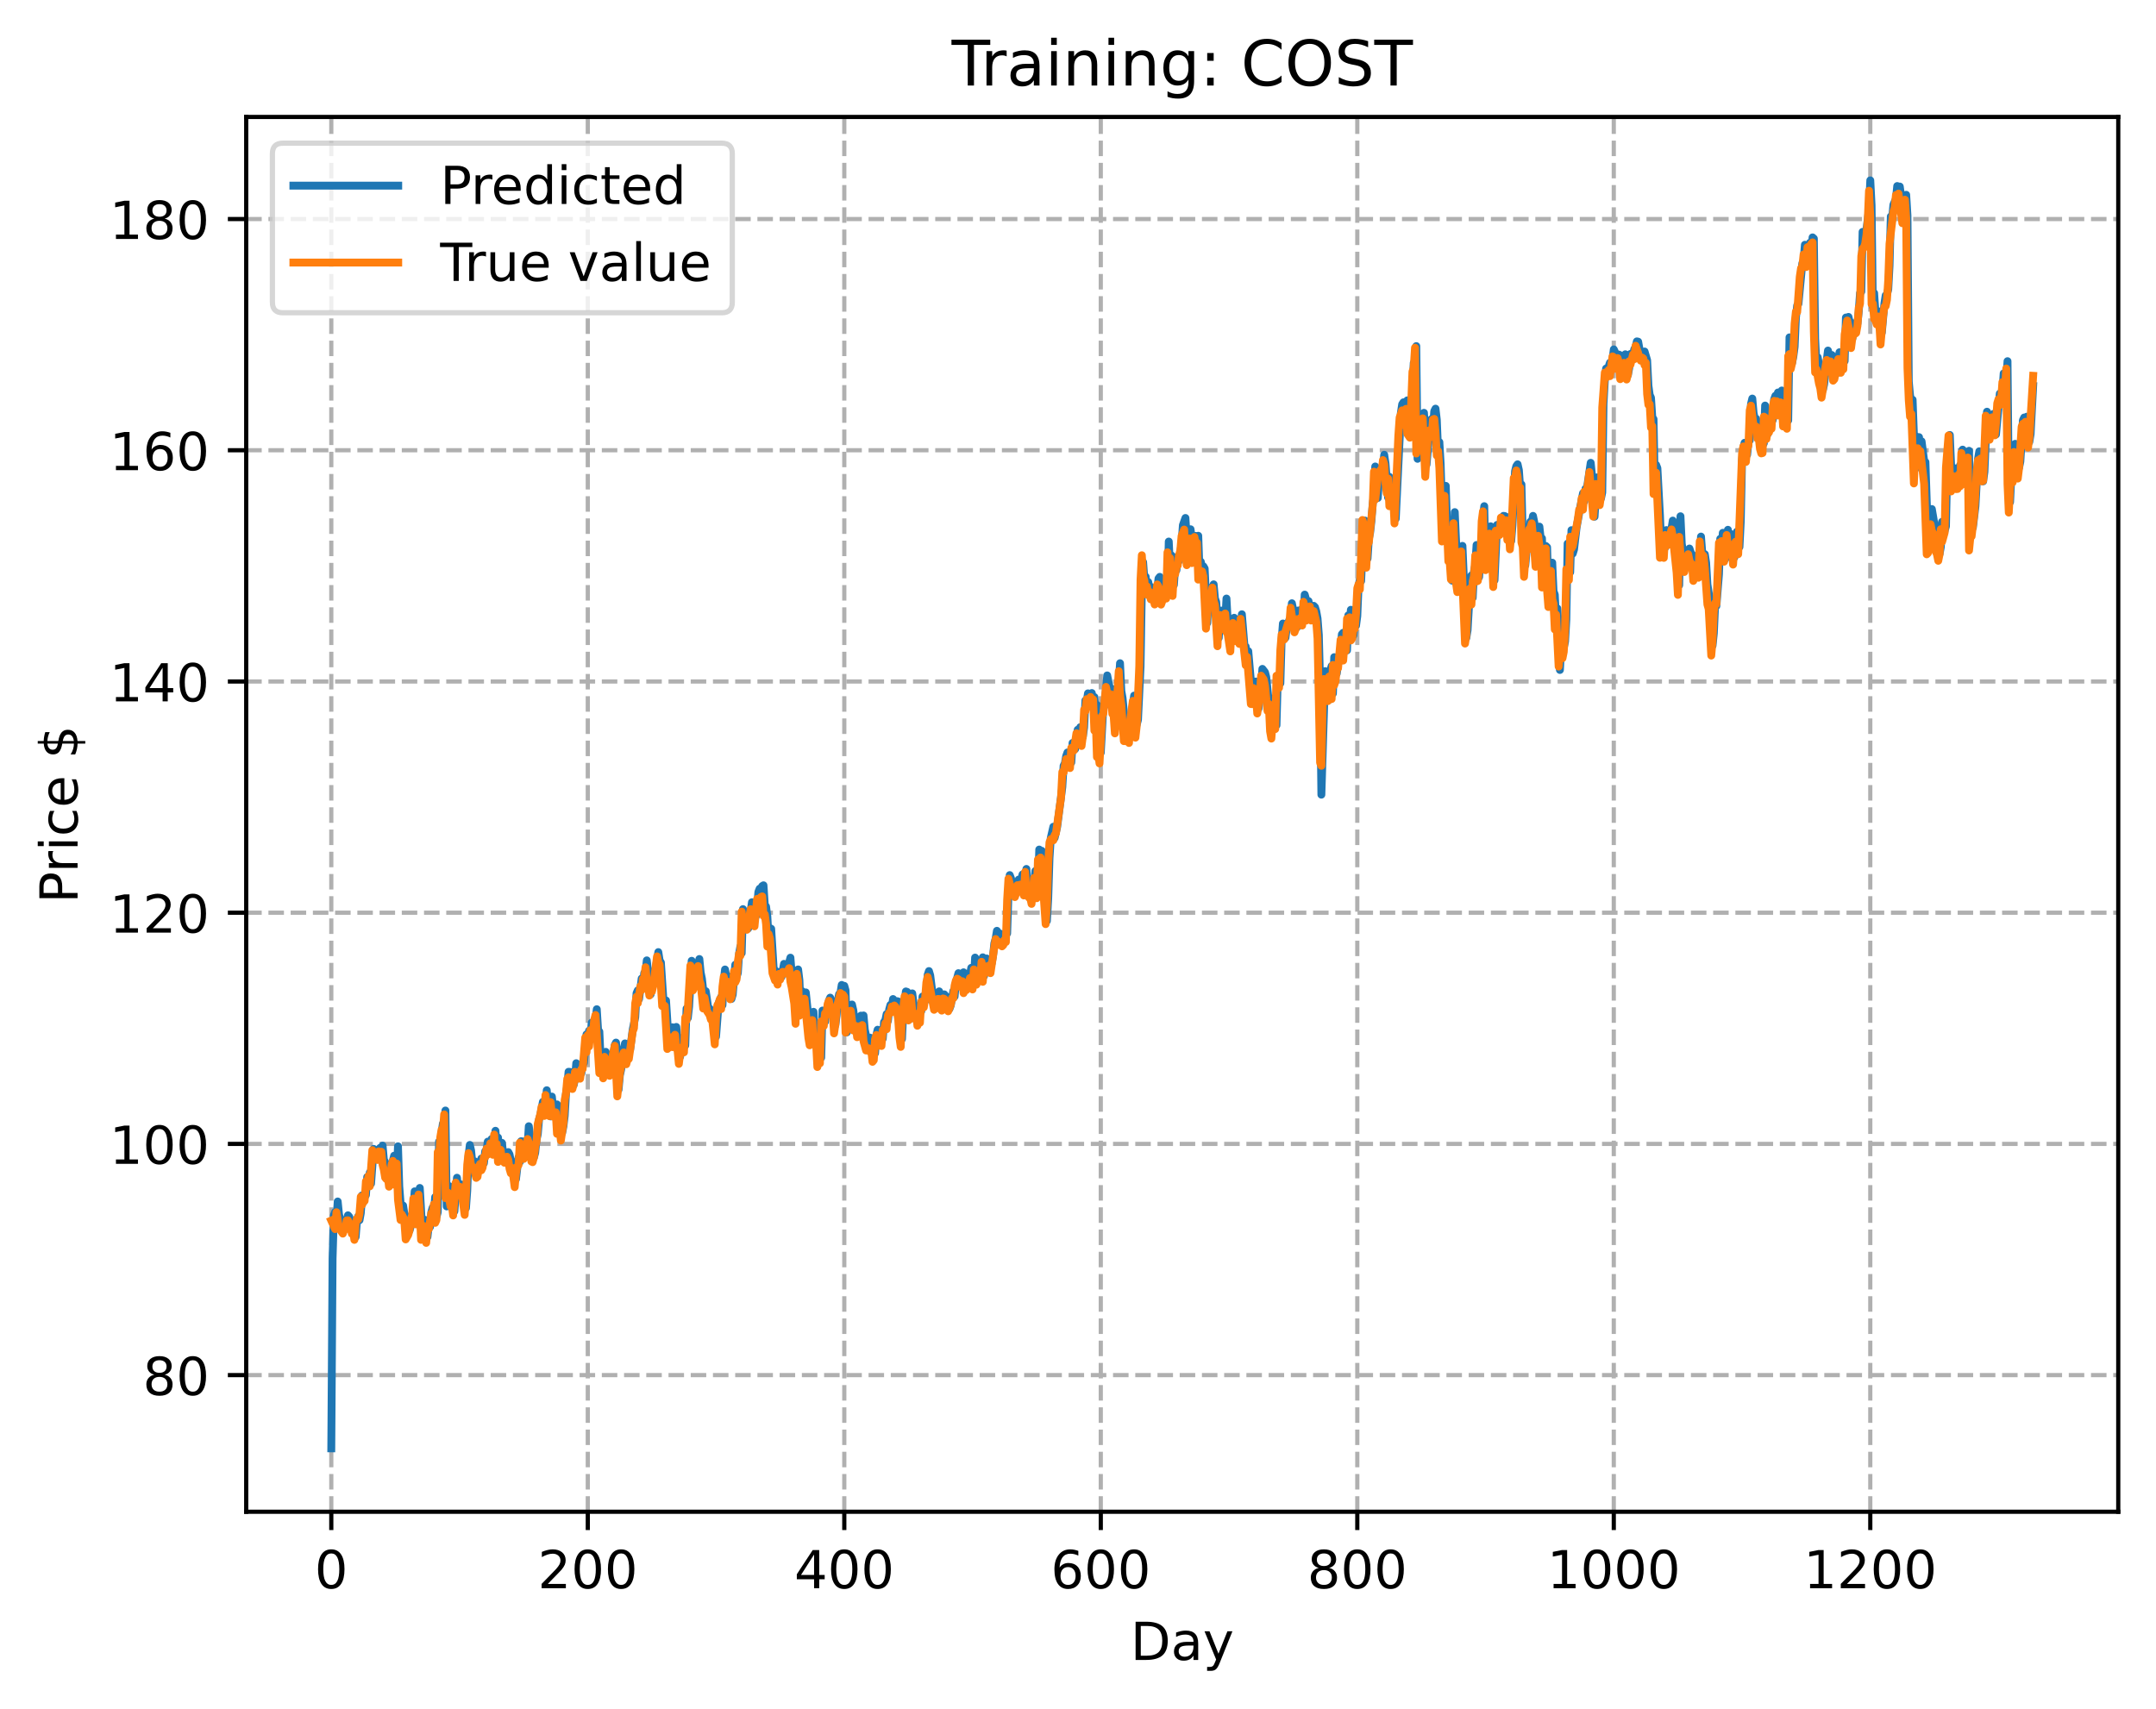 <?xml version="1.0" encoding="utf-8" standalone="no"?>
<!DOCTYPE svg PUBLIC "-//W3C//DTD SVG 1.1//EN"
  "http://www.w3.org/Graphics/SVG/1.1/DTD/svg11.dtd">
<!-- Created with matplotlib (https://matplotlib.org/) -->
<svg height="325.986pt" version="1.1" viewBox="0 0 411.286 325.986" width="411.286pt" xmlns="http://www.w3.org/2000/svg" xmlns:xlink="http://www.w3.org/1999/xlink">
 <defs>
  <style type="text/css">
*{stroke-linecap:butt;stroke-linejoin:round;}
  </style>
 </defs>
 <g id="figure_1">
  <g id="patch_1">
   <path d="M 0 325.986 
L 411.286 325.986 
L 411.286 0 
L 0 0 
z
" style="fill:#ffffff;"/>
  </g>
  <g id="axes_1">
   <g id="patch_2">
    <path d="M 46.966 288.43 
L 404.086 288.43 
L 404.086 22.318 
L 46.966 22.318 
z
" style="fill:#ffffff;"/>
   </g>
   <g id="matplotlib.axis_1">
    <g id="xtick_1">
     <g id="line2d_1">
      <path clip-path="url(#p1c488313ca)" d="M 63.198 288.43 
L 63.198 22.318 
" style="fill:none;stroke:#b0b0b0;stroke-dasharray:2.96,1.28;stroke-dashoffset:0;stroke-width:0.8;"/>
     </g>
     <g id="line2d_2">
      <defs>
       <path d="M 0 0 
L 0 3.5 
" id="m1701e126da" style="stroke:#000000;stroke-width:0.8;"/>
      </defs>
      <g>
       <use style="stroke:#000000;stroke-width:0.8;" x="63.198" xlink:href="#m1701e126da" y="288.43"/>
      </g>
     </g>
     <g id="text_1">
      <!-- 0 -->
      <defs>
       <path d="M 31.781 66.406 
Q 24.172 66.406 20.328 58.906 
Q 16.5 51.422 16.5 36.375 
Q 16.5 21.391 20.328 13.891 
Q 24.172 6.391 31.781 6.391 
Q 39.453 6.391 43.281 13.891 
Q 47.125 21.391 47.125 36.375 
Q 47.125 51.422 43.281 58.906 
Q 39.453 66.406 31.781 66.406 
z
M 31.781 74.219 
Q 44.047 74.219 50.516 64.516 
Q 56.984 54.828 56.984 36.375 
Q 56.984 17.969 50.516 8.266 
Q 44.047 -1.422 31.781 -1.422 
Q 19.531 -1.422 13.062 8.266 
Q 6.594 17.969 6.594 36.375 
Q 6.594 54.828 13.062 64.516 
Q 19.531 74.219 31.781 74.219 
z
" id="DejaVuSans-48"/>
      </defs>
      <g transform="translate(60.017 303.029)scale(0.1 -0.1)">
       <use xlink:href="#DejaVuSans-48"/>
      </g>
     </g>
    </g>
    <g id="xtick_2">
     <g id="line2d_3">
      <path clip-path="url(#p1c488313ca)" d="M 112.129 288.43 
L 112.129 22.318 
" style="fill:none;stroke:#b0b0b0;stroke-dasharray:2.96,1.28;stroke-dashoffset:0;stroke-width:0.8;"/>
     </g>
     <g id="line2d_4">
      <g>
       <use style="stroke:#000000;stroke-width:0.8;" x="112.129" xlink:href="#m1701e126da" y="288.43"/>
      </g>
     </g>
     <g id="text_2">
      <!-- 200 -->
      <defs>
       <path d="M 19.188 8.297 
L 53.609 8.297 
L 53.609 0 
L 7.328 0 
L 7.328 8.297 
Q 12.938 14.109 22.625 23.891 
Q 32.328 33.688 34.812 36.531 
Q 39.547 41.844 41.422 45.531 
Q 43.312 49.219 43.312 52.781 
Q 43.312 58.594 39.234 62.25 
Q 35.156 65.922 28.609 65.922 
Q 23.969 65.922 18.812 64.312 
Q 13.672 62.703 7.812 59.422 
L 7.812 69.391 
Q 13.766 71.781 18.938 73 
Q 24.125 74.219 28.422 74.219 
Q 39.75 74.219 46.484 68.547 
Q 53.219 62.891 53.219 53.422 
Q 53.219 48.922 51.531 44.891 
Q 49.859 40.875 45.406 35.406 
Q 44.188 33.984 37.641 27.219 
Q 31.109 20.453 19.188 8.297 
z
" id="DejaVuSans-50"/>
      </defs>
      <g transform="translate(102.585 303.029)scale(0.1 -0.1)">
       <use xlink:href="#DejaVuSans-50"/>
       <use x="63.623" xlink:href="#DejaVuSans-48"/>
       <use x="127.246" xlink:href="#DejaVuSans-48"/>
      </g>
     </g>
    </g>
    <g id="xtick_3">
     <g id="line2d_5">
      <path clip-path="url(#p1c488313ca)" d="M 161.06 288.43 
L 161.06 22.318 
" style="fill:none;stroke:#b0b0b0;stroke-dasharray:2.96,1.28;stroke-dashoffset:0;stroke-width:0.8;"/>
     </g>
     <g id="line2d_6">
      <g>
       <use style="stroke:#000000;stroke-width:0.8;" x="161.06" xlink:href="#m1701e126da" y="288.43"/>
      </g>
     </g>
     <g id="text_3">
      <!-- 400 -->
      <defs>
       <path d="M 37.797 64.312 
L 12.891 25.391 
L 37.797 25.391 
z
M 35.203 72.906 
L 47.609 72.906 
L 47.609 25.391 
L 58.016 25.391 
L 58.016 17.188 
L 47.609 17.188 
L 47.609 0 
L 37.797 0 
L 37.797 17.188 
L 4.891 17.188 
L 4.891 26.703 
z
" id="DejaVuSans-52"/>
      </defs>
      <g transform="translate(151.516 303.029)scale(0.1 -0.1)">
       <use xlink:href="#DejaVuSans-52"/>
       <use x="63.623" xlink:href="#DejaVuSans-48"/>
       <use x="127.246" xlink:href="#DejaVuSans-48"/>
      </g>
     </g>
    </g>
    <g id="xtick_4">
     <g id="line2d_7">
      <path clip-path="url(#p1c488313ca)" d="M 209.99 288.43 
L 209.99 22.318 
" style="fill:none;stroke:#b0b0b0;stroke-dasharray:2.96,1.28;stroke-dashoffset:0;stroke-width:0.8;"/>
     </g>
     <g id="line2d_8">
      <g>
       <use style="stroke:#000000;stroke-width:0.8;" x="209.99" xlink:href="#m1701e126da" y="288.43"/>
      </g>
     </g>
     <g id="text_4">
      <!-- 600 -->
      <defs>
       <path d="M 33.016 40.375 
Q 26.375 40.375 22.484 35.828 
Q 18.609 31.297 18.609 23.391 
Q 18.609 15.531 22.484 10.953 
Q 26.375 6.391 33.016 6.391 
Q 39.656 6.391 43.531 10.953 
Q 47.406 15.531 47.406 23.391 
Q 47.406 31.297 43.531 35.828 
Q 39.656 40.375 33.016 40.375 
z
M 52.594 71.297 
L 52.594 62.312 
Q 48.875 64.062 45.094 64.984 
Q 41.312 65.922 37.594 65.922 
Q 27.828 65.922 22.672 59.328 
Q 17.531 52.734 16.797 39.406 
Q 19.672 43.656 24.016 45.922 
Q 28.375 48.188 33.594 48.188 
Q 44.578 48.188 50.953 41.516 
Q 57.328 34.859 57.328 23.391 
Q 57.328 12.156 50.688 5.359 
Q 44.047 -1.422 33.016 -1.422 
Q 20.359 -1.422 13.672 8.266 
Q 6.984 17.969 6.984 36.375 
Q 6.984 53.656 15.188 63.938 
Q 23.391 74.219 37.203 74.219 
Q 40.922 74.219 44.703 73.484 
Q 48.484 72.75 52.594 71.297 
z
" id="DejaVuSans-54"/>
      </defs>
      <g transform="translate(200.446 303.029)scale(0.1 -0.1)">
       <use xlink:href="#DejaVuSans-54"/>
       <use x="63.623" xlink:href="#DejaVuSans-48"/>
       <use x="127.246" xlink:href="#DejaVuSans-48"/>
      </g>
     </g>
    </g>
    <g id="xtick_5">
     <g id="line2d_9">
      <path clip-path="url(#p1c488313ca)" d="M 258.921 288.43 
L 258.921 22.318 
" style="fill:none;stroke:#b0b0b0;stroke-dasharray:2.96,1.28;stroke-dashoffset:0;stroke-width:0.8;"/>
     </g>
     <g id="line2d_10">
      <g>
       <use style="stroke:#000000;stroke-width:0.8;" x="258.921" xlink:href="#m1701e126da" y="288.43"/>
      </g>
     </g>
     <g id="text_5">
      <!-- 800 -->
      <defs>
       <path d="M 31.781 34.625 
Q 24.75 34.625 20.719 30.859 
Q 16.703 27.094 16.703 20.516 
Q 16.703 13.922 20.719 10.156 
Q 24.75 6.391 31.781 6.391 
Q 38.812 6.391 42.859 10.172 
Q 46.922 13.969 46.922 20.516 
Q 46.922 27.094 42.891 30.859 
Q 38.875 34.625 31.781 34.625 
z
M 21.922 38.812 
Q 15.578 40.375 12.031 44.719 
Q 8.5 49.078 8.5 55.328 
Q 8.5 64.062 14.719 69.141 
Q 20.953 74.219 31.781 74.219 
Q 42.672 74.219 48.875 69.141 
Q 55.078 64.062 55.078 55.328 
Q 55.078 49.078 51.531 44.719 
Q 48 40.375 41.703 38.812 
Q 48.828 37.156 52.797 32.312 
Q 56.781 27.484 56.781 20.516 
Q 56.781 9.906 50.312 4.234 
Q 43.844 -1.422 31.781 -1.422 
Q 19.734 -1.422 13.25 4.234 
Q 6.781 9.906 6.781 20.516 
Q 6.781 27.484 10.781 32.312 
Q 14.797 37.156 21.922 38.812 
z
M 18.312 54.391 
Q 18.312 48.734 21.844 45.562 
Q 25.391 42.391 31.781 42.391 
Q 38.141 42.391 41.719 45.562 
Q 45.312 48.734 45.312 54.391 
Q 45.312 60.062 41.719 63.234 
Q 38.141 66.406 31.781 66.406 
Q 25.391 66.406 21.844 63.234 
Q 18.312 60.062 18.312 54.391 
z
" id="DejaVuSans-56"/>
      </defs>
      <g transform="translate(249.377 303.029)scale(0.1 -0.1)">
       <use xlink:href="#DejaVuSans-56"/>
       <use x="63.623" xlink:href="#DejaVuSans-48"/>
       <use x="127.246" xlink:href="#DejaVuSans-48"/>
      </g>
     </g>
    </g>
    <g id="xtick_6">
     <g id="line2d_11">
      <path clip-path="url(#p1c488313ca)" d="M 307.851 288.43 
L 307.851 22.318 
" style="fill:none;stroke:#b0b0b0;stroke-dasharray:2.96,1.28;stroke-dashoffset:0;stroke-width:0.8;"/>
     </g>
     <g id="line2d_12">
      <g>
       <use style="stroke:#000000;stroke-width:0.8;" x="307.851" xlink:href="#m1701e126da" y="288.43"/>
      </g>
     </g>
     <g id="text_6">
      <!-- 1000 -->
      <defs>
       <path d="M 12.406 8.297 
L 28.516 8.297 
L 28.516 63.922 
L 10.984 60.406 
L 10.984 69.391 
L 28.422 72.906 
L 38.281 72.906 
L 38.281 8.297 
L 54.391 8.297 
L 54.391 0 
L 12.406 0 
z
" id="DejaVuSans-49"/>
      </defs>
      <g transform="translate(295.126 303.029)scale(0.1 -0.1)">
       <use xlink:href="#DejaVuSans-49"/>
       <use x="63.623" xlink:href="#DejaVuSans-48"/>
       <use x="127.246" xlink:href="#DejaVuSans-48"/>
       <use x="190.869" xlink:href="#DejaVuSans-48"/>
      </g>
     </g>
    </g>
    <g id="xtick_7">
     <g id="line2d_13">
      <path clip-path="url(#p1c488313ca)" d="M 356.782 288.43 
L 356.782 22.318 
" style="fill:none;stroke:#b0b0b0;stroke-dasharray:2.96,1.28;stroke-dashoffset:0;stroke-width:0.8;"/>
     </g>
     <g id="line2d_14">
      <g>
       <use style="stroke:#000000;stroke-width:0.8;" x="356.782" xlink:href="#m1701e126da" y="288.43"/>
      </g>
     </g>
     <g id="text_7">
      <!-- 1200 -->
      <g transform="translate(344.057 303.029)scale(0.1 -0.1)">
       <use xlink:href="#DejaVuSans-49"/>
       <use x="63.623" xlink:href="#DejaVuSans-50"/>
       <use x="127.246" xlink:href="#DejaVuSans-48"/>
       <use x="190.869" xlink:href="#DejaVuSans-48"/>
      </g>
     </g>
    </g>
    <g id="text_8">
     <!-- Day -->
     <defs>
      <path d="M 19.672 64.797 
L 19.672 8.109 
L 31.594 8.109 
Q 46.688 8.109 53.688 14.938 
Q 60.688 21.781 60.688 36.531 
Q 60.688 51.172 53.688 57.984 
Q 46.688 64.797 31.594 64.797 
z
M 9.812 72.906 
L 30.078 72.906 
Q 51.266 72.906 61.172 64.094 
Q 71.094 55.281 71.094 36.531 
Q 71.094 17.672 61.125 8.828 
Q 51.172 0 30.078 0 
L 9.812 0 
z
" id="DejaVuSans-68"/>
      <path d="M 34.281 27.484 
Q 23.391 27.484 19.188 25 
Q 14.984 22.516 14.984 16.5 
Q 14.984 11.719 18.141 8.906 
Q 21.297 6.109 26.703 6.109 
Q 34.188 6.109 38.703 11.406 
Q 43.219 16.703 43.219 25.484 
L 43.219 27.484 
z
M 52.203 31.203 
L 52.203 0 
L 43.219 0 
L 43.219 8.297 
Q 40.141 3.328 35.547 0.953 
Q 30.953 -1.422 24.312 -1.422 
Q 15.922 -1.422 10.953 3.297 
Q 6 8.016 6 15.922 
Q 6 25.141 12.172 29.828 
Q 18.359 34.516 30.609 34.516 
L 43.219 34.516 
L 43.219 35.406 
Q 43.219 41.609 39.141 45 
Q 35.062 48.391 27.688 48.391 
Q 23 48.391 18.547 47.266 
Q 14.109 46.141 10.016 43.891 
L 10.016 52.203 
Q 14.938 54.109 19.578 55.047 
Q 24.219 56 28.609 56 
Q 40.484 56 46.344 49.844 
Q 52.203 43.703 52.203 31.203 
z
" id="DejaVuSans-97"/>
      <path d="M 32.172 -5.078 
Q 28.375 -14.844 24.75 -17.812 
Q 21.141 -20.797 15.094 -20.797 
L 7.906 -20.797 
L 7.906 -13.281 
L 13.188 -13.281 
Q 16.891 -13.281 18.938 -11.516 
Q 21 -9.766 23.484 -3.219 
L 25.094 0.875 
L 2.984 54.688 
L 12.5 54.688 
L 29.594 11.922 
L 46.688 54.688 
L 56.203 54.688 
z
" id="DejaVuSans-121"/>
     </defs>
     <g transform="translate(215.652 316.707)scale(0.1 -0.1)">
      <use xlink:href="#DejaVuSans-68"/>
      <use x="77.002" xlink:href="#DejaVuSans-97"/>
      <use x="138.281" xlink:href="#DejaVuSans-121"/>
     </g>
    </g>
   </g>
   <g id="matplotlib.axis_2">
    <g id="ytick_1">
     <g id="line2d_15">
      <path clip-path="url(#p1c488313ca)" d="M 46.966 262.365 
L 404.086 262.365 
" style="fill:none;stroke:#b0b0b0;stroke-dasharray:2.96,1.28;stroke-dashoffset:0;stroke-width:0.8;"/>
     </g>
     <g id="line2d_16">
      <defs>
       <path d="M 0 0 
L -3.5 0 
" id="m14dffeb8bd" style="stroke:#000000;stroke-width:0.8;"/>
      </defs>
      <g>
       <use style="stroke:#000000;stroke-width:0.8;" x="46.966" xlink:href="#m14dffeb8bd" y="262.365"/>
      </g>
     </g>
     <g id="text_9">
      <!-- 80 -->
      <g transform="translate(27.241 266.164)scale(0.1 -0.1)">
       <use xlink:href="#DejaVuSans-56"/>
       <use x="63.623" xlink:href="#DejaVuSans-48"/>
      </g>
     </g>
    </g>
    <g id="ytick_2">
     <g id="line2d_17">
      <path clip-path="url(#p1c488313ca)" d="M 46.966 218.251 
L 404.086 218.251 
" style="fill:none;stroke:#b0b0b0;stroke-dasharray:2.96,1.28;stroke-dashoffset:0;stroke-width:0.8;"/>
     </g>
     <g id="line2d_18">
      <g>
       <use style="stroke:#000000;stroke-width:0.8;" x="46.966" xlink:href="#m14dffeb8bd" y="218.251"/>
      </g>
     </g>
     <g id="text_10">
      <!-- 100 -->
      <g transform="translate(20.878 222.05)scale(0.1 -0.1)">
       <use xlink:href="#DejaVuSans-49"/>
       <use x="63.623" xlink:href="#DejaVuSans-48"/>
       <use x="127.246" xlink:href="#DejaVuSans-48"/>
      </g>
     </g>
    </g>
    <g id="ytick_3">
     <g id="line2d_19">
      <path clip-path="url(#p1c488313ca)" d="M 46.966 174.136 
L 404.086 174.136 
" style="fill:none;stroke:#b0b0b0;stroke-dasharray:2.96,1.28;stroke-dashoffset:0;stroke-width:0.8;"/>
     </g>
     <g id="line2d_20">
      <g>
       <use style="stroke:#000000;stroke-width:0.8;" x="46.966" xlink:href="#m14dffeb8bd" y="174.136"/>
      </g>
     </g>
     <g id="text_11">
      <!-- 120 -->
      <g transform="translate(20.878 177.936)scale(0.1 -0.1)">
       <use xlink:href="#DejaVuSans-49"/>
       <use x="63.623" xlink:href="#DejaVuSans-50"/>
       <use x="127.246" xlink:href="#DejaVuSans-48"/>
      </g>
     </g>
    </g>
    <g id="ytick_4">
     <g id="line2d_21">
      <path clip-path="url(#p1c488313ca)" d="M 46.966 130.022 
L 404.086 130.022 
" style="fill:none;stroke:#b0b0b0;stroke-dasharray:2.96,1.28;stroke-dashoffset:0;stroke-width:0.8;"/>
     </g>
     <g id="line2d_22">
      <g>
       <use style="stroke:#000000;stroke-width:0.8;" x="46.966" xlink:href="#m14dffeb8bd" y="130.022"/>
      </g>
     </g>
     <g id="text_12">
      <!-- 140 -->
      <g transform="translate(20.878 133.821)scale(0.1 -0.1)">
       <use xlink:href="#DejaVuSans-49"/>
       <use x="63.623" xlink:href="#DejaVuSans-52"/>
       <use x="127.246" xlink:href="#DejaVuSans-48"/>
      </g>
     </g>
    </g>
    <g id="ytick_5">
     <g id="line2d_23">
      <path clip-path="url(#p1c488313ca)" d="M 46.966 85.908 
L 404.086 85.908 
" style="fill:none;stroke:#b0b0b0;stroke-dasharray:2.96,1.28;stroke-dashoffset:0;stroke-width:0.8;"/>
     </g>
     <g id="line2d_24">
      <g>
       <use style="stroke:#000000;stroke-width:0.8;" x="46.966" xlink:href="#m14dffeb8bd" y="85.908"/>
      </g>
     </g>
     <g id="text_13">
      <!-- 160 -->
      <g transform="translate(20.878 89.707)scale(0.1 -0.1)">
       <use xlink:href="#DejaVuSans-49"/>
       <use x="63.623" xlink:href="#DejaVuSans-54"/>
       <use x="127.246" xlink:href="#DejaVuSans-48"/>
      </g>
     </g>
    </g>
    <g id="ytick_6">
     <g id="line2d_25">
      <path clip-path="url(#p1c488313ca)" d="M 46.966 41.794 
L 404.086 41.794 
" style="fill:none;stroke:#b0b0b0;stroke-dasharray:2.96,1.28;stroke-dashoffset:0;stroke-width:0.8;"/>
     </g>
     <g id="line2d_26">
      <g>
       <use style="stroke:#000000;stroke-width:0.8;" x="46.966" xlink:href="#m14dffeb8bd" y="41.794"/>
      </g>
     </g>
     <g id="text_14">
      <!-- 180 -->
      <g transform="translate(20.878 45.593)scale(0.1 -0.1)">
       <use xlink:href="#DejaVuSans-49"/>
       <use x="63.623" xlink:href="#DejaVuSans-56"/>
       <use x="127.246" xlink:href="#DejaVuSans-48"/>
      </g>
     </g>
    </g>
    <g id="text_15">
     <!-- Price $ -->
     <defs>
      <path d="M 19.672 64.797 
L 19.672 37.406 
L 32.078 37.406 
Q 38.969 37.406 42.719 40.969 
Q 46.484 44.531 46.484 51.125 
Q 46.484 57.672 42.719 61.234 
Q 38.969 64.797 32.078 64.797 
z
M 9.812 72.906 
L 32.078 72.906 
Q 44.344 72.906 50.609 67.359 
Q 56.891 61.812 56.891 51.125 
Q 56.891 40.328 50.609 34.812 
Q 44.344 29.297 32.078 29.297 
L 19.672 29.297 
L 19.672 0 
L 9.812 0 
z
" id="DejaVuSans-80"/>
      <path d="M 41.109 46.297 
Q 39.594 47.172 37.812 47.578 
Q 36.031 48 33.891 48 
Q 26.266 48 22.188 43.047 
Q 18.109 38.094 18.109 28.812 
L 18.109 0 
L 9.078 0 
L 9.078 54.688 
L 18.109 54.688 
L 18.109 46.188 
Q 20.953 51.172 25.484 53.578 
Q 30.031 56 36.531 56 
Q 37.453 56 38.578 55.875 
Q 39.703 55.766 41.062 55.516 
z
" id="DejaVuSans-114"/>
      <path d="M 9.422 54.688 
L 18.406 54.688 
L 18.406 0 
L 9.422 0 
z
M 9.422 75.984 
L 18.406 75.984 
L 18.406 64.594 
L 9.422 64.594 
z
" id="DejaVuSans-105"/>
      <path d="M 48.781 52.594 
L 48.781 44.188 
Q 44.969 46.297 41.141 47.344 
Q 37.312 48.391 33.406 48.391 
Q 24.656 48.391 19.812 42.844 
Q 14.984 37.312 14.984 27.297 
Q 14.984 17.281 19.812 11.734 
Q 24.656 6.203 33.406 6.203 
Q 37.312 6.203 41.141 7.25 
Q 44.969 8.297 48.781 10.406 
L 48.781 2.094 
Q 45.016 0.344 40.984 -0.531 
Q 36.969 -1.422 32.422 -1.422 
Q 20.062 -1.422 12.781 6.344 
Q 5.516 14.109 5.516 27.297 
Q 5.516 40.672 12.859 48.328 
Q 20.219 56 33.016 56 
Q 37.156 56 41.109 55.141 
Q 45.062 54.297 48.781 52.594 
z
" id="DejaVuSans-99"/>
      <path d="M 56.203 29.594 
L 56.203 25.203 
L 14.891 25.203 
Q 15.484 15.922 20.484 11.062 
Q 25.484 6.203 34.422 6.203 
Q 39.594 6.203 44.453 7.469 
Q 49.312 8.734 54.109 11.281 
L 54.109 2.781 
Q 49.266 0.734 44.188 -0.344 
Q 39.109 -1.422 33.891 -1.422 
Q 20.797 -1.422 13.156 6.188 
Q 5.516 13.812 5.516 26.812 
Q 5.516 40.234 12.766 48.109 
Q 20.016 56 32.328 56 
Q 43.359 56 49.781 48.891 
Q 56.203 41.797 56.203 29.594 
z
M 47.219 32.234 
Q 47.125 39.594 43.094 43.984 
Q 39.062 48.391 32.422 48.391 
Q 24.906 48.391 20.391 44.141 
Q 15.875 39.891 15.188 32.172 
z
" id="DejaVuSans-101"/>
      <path id="DejaVuSans-32"/>
      <path d="M 33.797 -14.703 
L 28.906 -14.703 
L 28.859 0 
Q 23.734 0.094 18.609 1.188 
Q 13.484 2.297 8.297 4.5 
L 8.297 13.281 
Q 13.281 10.156 18.375 8.562 
Q 23.484 6.984 28.906 6.938 
L 28.906 29.203 
Q 18.109 30.953 13.203 35.156 
Q 8.297 39.359 8.297 46.688 
Q 8.297 54.641 13.625 59.219 
Q 18.953 63.812 28.906 64.5 
L 28.906 75.984 
L 33.797 75.984 
L 33.797 64.656 
Q 38.328 64.453 42.578 63.688 
Q 46.828 62.938 50.875 61.625 
L 50.875 53.078 
Q 46.828 55.125 42.547 56.25 
Q 38.281 57.375 33.797 57.562 
L 33.797 36.719 
Q 44.875 35.016 50.094 30.609 
Q 55.328 26.219 55.328 18.609 
Q 55.328 10.359 49.781 5.594 
Q 44.234 0.828 33.797 0.094 
z
M 28.906 37.594 
L 28.906 57.625 
Q 23.25 56.984 20.266 54.391 
Q 17.281 51.812 17.281 47.516 
Q 17.281 43.312 20.031 40.969 
Q 22.797 38.625 28.906 37.594 
z
M 33.797 28.219 
L 33.797 7.078 
Q 39.984 7.906 43.141 10.594 
Q 46.297 13.281 46.297 17.672 
Q 46.297 21.969 43.281 24.5 
Q 40.281 27.047 33.797 28.219 
z
" id="DejaVuSans-36"/>
     </defs>
     <g transform="translate(14.798 172.342)rotate(-90)scale(0.1 -0.1)">
      <use xlink:href="#DejaVuSans-80"/>
      <use x="58.553" xlink:href="#DejaVuSans-114"/>
      <use x="99.666" xlink:href="#DejaVuSans-105"/>
      <use x="127.449" xlink:href="#DejaVuSans-99"/>
      <use x="182.43" xlink:href="#DejaVuSans-101"/>
      <use x="243.953" xlink:href="#DejaVuSans-32"/>
      <use x="275.74" xlink:href="#DejaVuSans-36"/>
     </g>
    </g>
   </g>
   <g id="line2d_27">
    <path clip-path="url(#p1c488313ca)" d="M 63.198 276.334 
L 63.443 240.119 
L 63.688 231.88 
L 63.932 231.24 
L 64.177 232.897 
L 64.422 229.238 
L 64.666 231.659 
L 64.911 232.865 
L 65.4 233.876 
L 65.645 234.573 
L 66.379 231.872 
L 66.623 232.145 
L 66.868 233.007 
L 67.113 233.395 
L 67.357 234.633 
L 67.602 233.75 
L 67.847 235.997 
L 68.091 233.012 
L 68.336 232.051 
L 68.581 232.801 
L 68.825 231.456 
L 69.07 228.075 
L 69.315 229.361 
L 69.559 228.398 
L 69.804 228.016 
L 70.049 224.558 
L 70.293 225.936 
L 70.538 223.717 
L 70.783 225.821 
L 71.272 219.202 
L 71.517 220.732 
L 71.761 219.405 
L 72.006 220.746 
L 72.251 220.643 
L 72.495 219.012 
L 72.74 219.779 
L 72.984 218.576 
L 73.229 221.274 
L 73.474 221.72 
L 73.963 224.206 
L 74.208 222.516 
L 74.452 225.158 
L 74.697 225.172 
L 74.942 221.448 
L 75.186 220.499 
L 75.431 222.24 
L 75.676 224.894 
L 75.92 218.705 
L 76.165 226.377 
L 76.41 229.531 
L 76.654 231.247 
L 76.899 230.013 
L 77.144 231.66 
L 77.388 232.294 
L 77.633 235.365 
L 77.878 234.818 
L 78.122 234.793 
L 78.367 233.921 
L 78.611 231.704 
L 78.856 230.884 
L 79.101 227.299 
L 79.345 230.159 
L 79.59 231.666 
L 80.079 226.654 
L 80.569 235.195 
L 80.813 233.469 
L 81.058 232.74 
L 81.547 235.99 
L 81.792 233.864 
L 82.037 234.088 
L 82.281 231.292 
L 82.526 230.421 
L 82.771 231.532 
L 83.015 228.392 
L 83.26 232.181 
L 83.505 231.295 
L 83.749 217.816 
L 83.994 220.482 
L 84.239 216.13 
L 84.483 214.387 
L 84.728 215.635 
L 84.972 211.879 
L 85.217 230.179 
L 85.706 226.311 
L 85.951 228.137 
L 86.196 228.666 
L 86.44 228.115 
L 86.685 231.1 
L 87.174 224.704 
L 87.419 226.961 
L 87.664 225.996 
L 87.908 225.959 
L 88.153 226.065 
L 88.398 227.251 
L 88.887 230.495 
L 89.132 227.154 
L 89.376 220.606 
L 89.621 218.447 
L 89.866 219.504 
L 90.11 221.932 
L 90.355 222.288 
L 90.599 221.593 
L 91.089 223.587 
L 91.333 223.133 
L 91.823 221.043 
L 92.067 222.148 
L 92.312 221.933 
L 92.557 219.66 
L 92.801 219.685 
L 93.046 217.816 
L 93.291 219.201 
L 93.535 219.058 
L 93.78 217.315 
L 94.025 219.121 
L 94.269 219.133 
L 94.514 215.746 
L 94.759 218.85 
L 95.003 217.035 
L 95.248 220.858 
L 95.493 220.182 
L 95.737 218.045 
L 95.982 219.913 
L 96.227 220.081 
L 96.471 220.52 
L 96.716 220.61 
L 96.96 219.813 
L 97.205 220.267 
L 97.694 222.948 
L 97.939 221.717 
L 98.428 224.985 
L 98.918 220.815 
L 99.162 221.706 
L 99.407 217.739 
L 99.652 217.774 
L 100.141 219.521 
L 100.386 217.638 
L 100.63 218.817 
L 100.875 214.878 
L 101.609 220.491 
L 101.854 220.83 
L 102.098 219.924 
L 102.343 217.466 
L 102.587 216.408 
L 102.832 213.602 
L 103.077 212.74 
L 103.566 210.222 
L 104.055 211.736 
L 104.3 208.009 
L 104.545 210.494 
L 104.789 210.822 
L 105.034 213.003 
L 105.279 209.221 
L 105.523 211.559 
L 105.768 211.568 
L 106.257 210.715 
L 106.502 214.616 
L 106.747 211.989 
L 107.236 216.132 
L 107.481 214.876 
L 107.725 212.865 
L 107.97 208.654 
L 108.215 207.281 
L 108.459 204.491 
L 108.704 204.505 
L 109.193 206.631 
L 109.438 207.011 
L 109.682 205.912 
L 109.927 202.855 
L 110.172 204.825 
L 110.416 203.649 
L 110.661 203.971 
L 110.906 204.745 
L 111.15 202.815 
L 111.395 202.789 
L 111.884 197.358 
L 112.129 199.638 
L 112.374 196.642 
L 112.618 198.445 
L 112.863 195.121 
L 113.108 195.482 
L 113.352 196.871 
L 113.842 192.554 
L 114.086 196.495 
L 114.331 196.826 
L 114.575 201.983 
L 114.82 201.451 
L 115.065 201.866 
L 115.309 204.47 
L 115.554 200.683 
L 115.799 201.974 
L 116.533 203.97 
L 116.777 201.56 
L 117.022 201.283 
L 117.267 199.403 
L 117.511 198.918 
L 117.756 202.444 
L 118.001 207.891 
L 118.245 205.176 
L 118.49 204.053 
L 118.979 200.092 
L 119.224 199.075 
L 119.469 200.937 
L 119.713 201.015 
L 119.958 200.116 
L 120.203 200.28 
L 120.692 196.467 
L 121.181 194.065 
L 121.426 189.499 
L 121.67 188.955 
L 121.915 190.606 
L 122.404 186.704 
L 122.649 188.023 
L 122.894 185.652 
L 123.138 185.539 
L 123.383 183.232 
L 123.872 187.536 
L 124.117 189.714 
L 124.362 187.985 
L 124.606 187.672 
L 125.096 184.642 
L 125.585 181.654 
L 125.83 183.25 
L 126.074 183.639 
L 126.563 190.966 
L 126.808 190.791 
L 127.053 190.885 
L 127.542 198.522 
L 127.787 198.51 
L 128.031 197.747 
L 128.276 195.996 
L 128.521 198.185 
L 128.765 197.802 
L 129.01 195.932 
L 129.255 198.527 
L 129.499 199.413 
L 129.744 201.608 
L 130.233 198.504 
L 130.478 197.806 
L 130.723 199.474 
L 130.967 192.43 
L 131.212 194.229 
L 131.457 192.045 
L 131.946 183.313 
L 132.435 187.661 
L 132.924 185.393 
L 133.169 184.574 
L 133.414 182.976 
L 133.658 185.542 
L 133.903 186.74 
L 134.392 191.069 
L 134.637 189.111 
L 135.126 192.475 
L 135.371 192.42 
L 135.86 194.005 
L 136.105 193.699 
L 136.594 197.794 
L 137.084 191.39 
L 137.573 190.213 
L 137.818 191.791 
L 138.062 187.247 
L 138.307 184.973 
L 138.796 187.832 
L 139.041 186.308 
L 139.285 187.618 
L 139.53 190.594 
L 139.775 189.776 
L 140.264 184.061 
L 140.509 186.405 
L 140.753 185.636 
L 140.998 181.891 
L 141.243 180.557 
L 141.487 181.853 
L 141.732 173.454 
L 142.221 176.695 
L 142.466 175.43 
L 142.711 177.173 
L 143.445 172.138 
L 143.689 174.061 
L 143.934 173.328 
L 144.178 174.863 
L 144.423 173.151 
L 144.668 170.18 
L 144.912 169.557 
L 145.157 169.574 
L 145.402 169.062 
L 145.646 168.911 
L 145.891 172.608 
L 146.136 172.963 
L 146.38 174.822 
L 146.625 179.439 
L 146.87 177.072 
L 147.114 177.2 
L 147.604 185.126 
L 147.848 185.097 
L 148.093 185.515 
L 148.338 185.572 
L 148.582 186.46 
L 148.827 185.442 
L 149.072 186.389 
L 149.561 183.898 
L 149.806 184.004 
L 150.295 184.518 
L 150.784 182.718 
L 151.029 185.761 
L 151.273 186.699 
L 152.007 193.411 
L 152.252 184.964 
L 152.497 187.003 
L 152.741 192.869 
L 152.986 189.089 
L 153.231 189.362 
L 153.475 190.84 
L 153.72 189.348 
L 154.209 194.018 
L 154.699 198.138 
L 155.188 193.046 
L 155.433 197.681 
L 155.677 196.4 
L 155.922 198.266 
L 156.166 201.366 
L 156.411 200.602 
L 156.656 201.785 
L 156.9 192.81 
L 157.145 194.499 
L 157.39 194.945 
L 157.634 192.593 
L 157.879 192.907 
L 158.124 190.917 
L 158.368 190.343 
L 158.613 191.386 
L 158.858 193.086 
L 159.102 192.818 
L 159.347 195.605 
L 159.592 193.723 
L 159.836 190.784 
L 160.081 189.656 
L 160.326 189.449 
L 160.57 187.921 
L 160.815 190.345 
L 161.06 188.094 
L 161.304 188.96 
L 161.549 196.972 
L 162.038 192.882 
L 162.283 192.807 
L 162.527 191.655 
L 162.772 192.723 
L 163.017 194.61 
L 163.261 194.492 
L 163.506 194.095 
L 163.751 196.237 
L 163.995 195.86 
L 164.24 193.779 
L 164.485 195.275 
L 164.729 193.748 
L 164.974 196.455 
L 165.463 198.754 
L 165.708 198.676 
L 165.953 197.97 
L 166.197 199.815 
L 166.442 198.786 
L 166.687 200.776 
L 166.931 200.947 
L 167.176 197.497 
L 167.421 196.464 
L 167.91 197.999 
L 168.154 196.831 
L 168.399 198.175 
L 168.644 195.013 
L 168.888 194.647 
L 169.133 193.48 
L 169.378 194.797 
L 169.622 192.59 
L 169.867 191.721 
L 170.112 192.248 
L 170.356 190.612 
L 170.846 191.207 
L 171.09 191.009 
L 171.335 191.067 
L 171.58 193.073 
L 171.824 196.529 
L 172.069 198.229 
L 172.314 192.745 
L 172.558 191.461 
L 172.803 189.164 
L 173.048 189.245 
L 173.537 194.445 
L 173.782 190.871 
L 174.026 189.53 
L 174.515 193.274 
L 174.76 193.22 
L 175.005 191.947 
L 175.249 193.528 
L 175.494 192.941 
L 175.739 192.94 
L 175.983 190.135 
L 176.473 190.993 
L 176.717 189.674 
L 176.962 186 
L 177.207 185.273 
L 177.451 186.098 
L 178.185 191.882 
L 178.43 192 
L 178.919 190.619 
L 179.164 189.147 
L 179.409 189.878 
L 179.653 191.874 
L 179.898 192.486 
L 180.142 189.723 
L 180.387 190.031 
L 180.632 191.282 
L 181.121 192.487 
L 181.366 191.839 
L 181.855 189.075 
L 182.1 190.131 
L 182.344 187.52 
L 182.834 185.673 
L 183.078 186.28 
L 183.323 187.421 
L 183.568 186.175 
L 183.812 185.511 
L 184.057 188.191 
L 184.302 186.481 
L 184.546 187.223 
L 184.791 186.148 
L 185.036 185.947 
L 185.28 184.657 
L 185.77 187.294 
L 186.014 182.703 
L 186.503 186.619 
L 186.993 185.139 
L 187.237 185.545 
L 187.482 182.651 
L 187.727 186.2 
L 187.971 183.297 
L 188.216 182.872 
L 188.461 183.409 
L 188.705 184.312 
L 188.95 183.632 
L 189.195 183.77 
L 189.439 182.311 
L 189.684 179.967 
L 189.929 179.108 
L 190.173 177.593 
L 190.418 178.064 
L 190.663 178.059 
L 190.907 178.641 
L 191.152 178.516 
L 191.397 179.029 
L 191.641 178.833 
L 191.886 177.928 
L 192.13 178.093 
L 192.375 170.59 
L 192.62 166.962 
L 192.864 167.606 
L 193.109 168.882 
L 193.354 168.523 
L 193.598 168.745 
L 193.843 170.072 
L 194.088 169.465 
L 194.332 167.818 
L 194.577 168.71 
L 195.066 166.829 
L 195.311 168.739 
L 195.556 169.409 
L 195.8 165.792 
L 196.045 169.008 
L 196.534 171.027 
L 196.779 170.849 
L 197.024 171.179 
L 197.268 169.292 
L 197.513 166.174 
L 197.758 167.713 
L 198.002 170.794 
L 198.247 162.089 
L 198.491 163.006 
L 198.736 162.333 
L 198.981 166.141 
L 199.225 167.933 
L 199.715 175.705 
L 199.959 171.464 
L 200.204 163.72 
L 200.449 159.886 
L 200.938 157.739 
L 201.183 159.874 
L 201.672 157.742 
L 202.651 150.16 
L 202.895 146.108 
L 203.14 145.648 
L 203.385 144.258 
L 203.629 143.568 
L 204.363 145.475 
L 204.608 141.748 
L 205.097 142.919 
L 205.586 139.23 
L 205.831 140.391 
L 206.076 138.738 
L 206.32 139.086 
L 206.565 140.589 
L 206.81 138.787 
L 207.054 133.639 
L 207.299 133.902 
L 207.544 132.289 
L 207.788 133.227 
L 208.278 132.228 
L 208.522 133.973 
L 208.767 132.99 
L 209.012 136.161 
L 209.256 134.489 
L 209.501 142.482 
L 209.746 141.779 
L 209.99 143.6 
L 210.479 134.732 
L 210.724 134.663 
L 211.213 128.867 
L 211.703 131.284 
L 211.947 131.623 
L 212.192 131.454 
L 212.437 134.519 
L 212.681 135.29 
L 212.926 138.187 
L 213.66 126.536 
L 213.905 131.823 
L 214.149 133.196 
L 214.394 135.82 
L 214.639 140.264 
L 215.128 139.56 
L 215.373 139.592 
L 215.617 140.676 
L 216.106 134.425 
L 216.351 132.72 
L 216.84 138.257 
L 217.085 137.337 
L 217.574 127.16 
L 217.819 112.477 
L 218.064 107.251 
L 218.308 110.554 
L 218.553 110.025 
L 218.798 112.433 
L 219.042 111.047 
L 219.287 112.613 
L 219.532 111.962 
L 219.776 112.409 
L 220.021 113.127 
L 220.266 113.467 
L 220.51 114.006 
L 220.755 112.767 
L 221 110.375 
L 221.244 110.061 
L 221.734 114.012 
L 221.978 113.488 
L 222.223 110.914 
L 222.712 113.139 
L 222.957 103.322 
L 223.201 108.505 
L 223.446 105.943 
L 223.691 110.608 
L 223.935 111.606 
L 224.18 108.154 
L 224.425 108.785 
L 224.669 106.15 
L 224.914 107.013 
L 225.403 103.803 
L 225.648 100.198 
L 226.137 98.828 
L 226.627 106.355 
L 226.871 105.223 
L 227.116 100.98 
L 227.361 102.898 
L 227.605 105.705 
L 227.85 103.038 
L 228.094 102.251 
L 228.339 102.567 
L 228.584 102.221 
L 228.828 109.372 
L 229.073 107.18 
L 229.318 108.269 
L 229.562 108.05 
L 229.807 108.474 
L 230.296 118.856 
L 230.541 113.898 
L 230.786 112.166 
L 231.03 114.228 
L 231.52 111.489 
L 231.764 114.17 
L 232.009 114.856 
L 232.498 121.686 
L 232.743 117.09 
L 232.988 116.494 
L 233.232 119.74 
L 233.477 117.846 
L 233.722 118.574 
L 233.966 114.197 
L 234.211 118.672 
L 234.455 119.219 
L 234.945 122.119 
L 235.189 118.082 
L 235.434 117.866 
L 235.679 118.324 
L 235.923 120.386 
L 236.168 120.006 
L 236.413 120.096 
L 236.657 120.81 
L 236.902 117.197 
L 237.391 123.166 
L 237.636 123.359 
L 237.881 125.736 
L 238.125 124.237 
L 238.859 132.68 
L 239.104 132.813 
L 239.349 130.104 
L 239.593 130.03 
L 239.838 131.758 
L 240.082 135.203 
L 240.572 131.106 
L 240.816 127.62 
L 241.306 128.242 
L 241.55 129.168 
L 242.04 134.035 
L 242.284 133.199 
L 242.529 138.112 
L 242.774 139.085 
L 243.018 136.111 
L 243.263 136.338 
L 243.508 138.372 
L 243.752 129.338 
L 243.997 130.153 
L 244.242 130.378 
L 244.486 122.23 
L 244.731 118.962 
L 244.976 120.771 
L 245.22 121.676 
L 245.465 119.729 
L 245.954 118.271 
L 246.199 118.254 
L 246.443 115.097 
L 246.933 117.515 
L 247.177 119.734 
L 247.422 119.685 
L 247.667 116.482 
L 247.911 117.531 
L 248.156 116.439 
L 248.401 116.157 
L 248.645 118.294 
L 248.89 113.447 
L 249.135 114.306 
L 249.379 117.109 
L 249.624 114.688 
L 249.869 116.112 
L 250.113 115.854 
L 250.358 117.013 
L 250.603 115.583 
L 250.847 115.834 
L 251.092 116.617 
L 251.337 117.981 
L 251.581 121.147 
L 251.826 130.526 
L 252.07 151.619 
L 252.804 128.05 
L 253.049 129.721 
L 253.294 129.596 
L 253.538 133.517 
L 253.783 127.887 
L 254.028 127.076 
L 254.272 132.32 
L 254.517 125.384 
L 254.762 128.361 
L 255.006 128.502 
L 255.251 126.61 
L 255.496 126.11 
L 255.985 121.007 
L 256.23 120.73 
L 256.474 124.364 
L 256.719 121.588 
L 256.964 124.087 
L 257.208 117.403 
L 257.453 119.243 
L 257.697 116.343 
L 257.942 120.148 
L 258.187 121.212 
L 258.431 119.137 
L 258.676 119.392 
L 258.921 117.539 
L 259.165 111.727 
L 259.41 110.59 
L 259.655 110.858 
L 260.144 99.741 
L 260.389 99.323 
L 260.633 101.563 
L 260.878 106.572 
L 261.123 102.795 
L 261.367 101.611 
L 261.612 99.411 
L 261.857 96.196 
L 262.101 94.562 
L 262.346 89.002 
L 262.591 93.6 
L 262.835 95.013 
L 263.08 90.824 
L 263.325 90.649 
L 263.569 89.189 
L 263.814 89.024 
L 264.058 86.762 
L 264.303 88.41 
L 264.792 94.923 
L 265.037 90.968 
L 265.282 96.144 
L 265.526 93.261 
L 265.771 92.987 
L 266.016 93.802 
L 266.26 98.963 
L 267.239 78.755 
L 267.484 77.133 
L 267.728 76.757 
L 267.973 79.882 
L 268.218 79.842 
L 268.462 76.388 
L 268.707 80.515 
L 268.952 80.839 
L 269.196 81.794 
L 269.685 69.273 
L 269.93 69.249 
L 270.175 66.036 
L 270.419 87.539 
L 270.664 79.843 
L 270.909 84.672 
L 271.153 81.048 
L 271.398 80.397 
L 271.643 78.761 
L 271.887 82.438 
L 272.132 88.643 
L 272.866 80.236 
L 273.111 79.935 
L 273.355 81.71 
L 273.6 78.447 
L 273.845 77.971 
L 274.089 80.093 
L 274.334 86.147 
L 274.579 84.348 
L 274.823 88.585 
L 275.068 96.916 
L 275.313 100.799 
L 275.802 92.702 
L 276.046 100.55 
L 276.291 99.155 
L 276.536 106.91 
L 276.78 105.134 
L 277.025 110.79 
L 277.27 105.837 
L 277.514 97.707 
L 278.004 108.836 
L 278.248 110.701 
L 278.738 105.333 
L 278.982 104.152 
L 279.227 109.836 
L 279.472 112.552 
L 279.716 121.709 
L 279.961 120.219 
L 280.45 111.645 
L 280.695 109.796 
L 280.94 114.055 
L 281.184 109.002 
L 281.429 107.866 
L 281.673 103.979 
L 281.918 110.484 
L 282.163 110.077 
L 282.407 105.99 
L 282.652 105.311 
L 282.897 98.627 
L 283.141 96.575 
L 283.386 107.39 
L 283.631 107.155 
L 283.875 105.406 
L 284.12 104.885 
L 284.365 100.413 
L 284.609 105.998 
L 284.854 105.655 
L 285.099 110.705 
L 285.588 100.148 
L 286.322 101.126 
L 286.567 98.986 
L 286.811 98.425 
L 287.056 98.463 
L 287.301 99.351 
L 287.545 98.67 
L 287.79 101.934 
L 288.034 99.594 
L 288.279 103.233 
L 288.524 100.197 
L 289.013 89.922 
L 289.258 88.918 
L 289.502 88.586 
L 289.747 89.699 
L 289.992 93.131 
L 290.236 92.426 
L 290.481 102.649 
L 290.726 102.528 
L 290.97 107.861 
L 291.46 102.301 
L 291.704 102.755 
L 291.949 99.531 
L 292.194 99.79 
L 292.438 98.428 
L 292.683 99.631 
L 293.172 106.539 
L 293.661 100.472 
L 293.906 102.72 
L 294.151 102.707 
L 294.395 110.63 
L 294.64 105.02 
L 294.885 104.169 
L 295.129 104.409 
L 295.374 112.508 
L 295.619 115.327 
L 296.108 107.349 
L 296.353 112.791 
L 296.597 113.454 
L 296.842 118.416 
L 297.087 116.084 
L 297.331 119.977 
L 297.576 127.825 
L 297.821 123.207 
L 298.065 122.616 
L 298.31 123.569 
L 298.555 122.404 
L 298.799 118.213 
L 299.044 103.715 
L 299.289 107.603 
L 299.533 109.182 
L 299.778 101.152 
L 300.022 105.621 
L 300.267 104.836 
L 300.756 100.627 
L 301.49 96.556 
L 301.98 94.093 
L 302.224 95.652 
L 302.469 93.229 
L 302.714 93.276 
L 303.448 88.301 
L 303.692 90.663 
L 304.182 98.582 
L 304.671 91.081 
L 304.916 91.594 
L 305.405 95.108 
L 305.649 93.95 
L 305.894 76.972 
L 306.139 72.593 
L 306.383 70.312 
L 306.628 71.484 
L 306.873 69.929 
L 307.117 69.198 
L 307.362 70.589 
L 307.851 66.664 
L 308.096 67.204 
L 308.341 69.585 
L 308.83 67.652 
L 309.075 67.78 
L 309.319 70.987 
L 309.564 70.874 
L 309.809 68.364 
L 310.053 67.597 
L 310.298 70.899 
L 310.543 71.559 
L 310.787 70.248 
L 311.032 67.535 
L 311.277 68.719 
L 311.766 66.605 
L 312.01 66.23 
L 312.255 65.133 
L 312.5 65.187 
L 312.989 67.916 
L 313.478 67.673 
L 313.723 67.065 
L 314.212 68.72 
L 314.457 73.563 
L 314.702 75.362 
L 314.946 75.875 
L 315.191 79.578 
L 315.436 79.976 
L 315.68 93.369 
L 315.925 88.692 
L 316.17 89.32 
L 316.659 98.345 
L 316.904 104.63 
L 317.148 103.276 
L 317.393 104.803 
L 317.637 104.493 
L 317.882 101.136 
L 318.371 102.686 
L 318.861 100.863 
L 319.105 99.325 
L 319.35 100.688 
L 319.595 103.763 
L 319.839 105.15 
L 320.084 107.51 
L 320.329 111.658 
L 320.573 98.498 
L 320.818 103.754 
L 321.063 105.41 
L 321.552 107.374 
L 321.797 107.074 
L 322.286 104.656 
L 323.02 106.873 
L 323.265 109.329 
L 323.509 108.249 
L 323.754 106.368 
L 323.998 105.669 
L 324.243 108.435 
L 324.488 102.377 
L 324.732 105.58 
L 324.977 105.598 
L 325.222 105.746 
L 325.466 107.364 
L 325.711 111.488 
L 326.2 114.678 
L 326.69 123.183 
L 326.934 120.828 
L 327.179 115.498 
L 327.424 115.617 
L 327.913 109.546 
L 328.158 102.803 
L 328.402 104.732 
L 328.647 101.66 
L 328.892 104.946 
L 329.136 106.627 
L 329.381 105.032 
L 329.625 101.081 
L 329.87 103.424 
L 330.115 101.843 
L 330.359 103.697 
L 330.604 103.12 
L 330.849 106.35 
L 331.093 102.493 
L 331.338 101.445 
L 331.583 102.619 
L 331.827 104.358 
L 332.072 99.454 
L 332.317 87.837 
L 332.561 85.397 
L 332.806 84.479 
L 333.051 85.325 
L 333.295 86.75 
L 333.54 84.257 
L 333.785 84.025 
L 334.029 77.055 
L 334.274 76.042 
L 334.519 78.816 
L 334.763 79.964 
L 335.008 79.893 
L 335.252 80.985 
L 335.497 82.64 
L 335.742 82.308 
L 335.986 85.061 
L 336.231 84.995 
L 336.476 84.561 
L 336.72 77.379 
L 336.965 79.238 
L 337.21 82.813 
L 337.454 80.739 
L 337.699 81.119 
L 338.188 80.096 
L 338.433 76.217 
L 338.678 75.516 
L 338.922 76.232 
L 339.167 74.889 
L 339.412 77.661 
L 339.656 76.424 
L 339.901 74.506 
L 340.146 75.201 
L 340.39 79.603 
L 340.635 78.48 
L 340.88 76.776 
L 341.124 80.21 
L 341.369 64.365 
L 341.613 66.204 
L 341.858 69.25 
L 342.103 68.023 
L 342.347 66.163 
L 342.592 60.623 
L 342.837 58.273 
L 343.081 57.961 
L 343.815 50.241 
L 344.06 49.764 
L 344.305 46.704 
L 344.794 49.681 
L 345.039 46.914 
L 345.283 46.311 
L 345.528 47.7 
L 345.773 45.292 
L 346.017 45.516 
L 346.262 64.611 
L 346.507 69.474 
L 346.751 68.16 
L 347.485 72.356 
L 347.73 74.426 
L 347.974 73.324 
L 348.464 68.802 
L 348.708 66.884 
L 349.198 68.885 
L 349.442 67.732 
L 349.687 68.516 
L 349.932 70.66 
L 350.176 71.465 
L 350.91 67.204 
L 351.155 67.847 
L 351.4 69.542 
L 351.644 68.766 
L 351.889 68.885 
L 352.134 60.579 
L 352.378 61.059 
L 352.623 60.465 
L 352.868 61.463 
L 353.112 61.514 
L 353.357 64.62 
L 353.846 61.949 
L 354.091 61.674 
L 354.335 61.735 
L 354.58 59.412 
L 354.825 55.92 
L 355.069 55.643 
L 355.314 44.237 
L 355.559 45.143 
L 355.803 44.983 
L 356.048 43.88 
L 356.537 39.903 
L 356.782 34.414 
L 357.027 39.183 
L 357.271 58.533 
L 357.516 55.919 
L 357.761 59.538 
L 358.005 59.894 
L 358.25 59.99 
L 358.495 59.418 
L 358.739 60.101 
L 358.984 63.455 
L 359.473 57.929 
L 359.718 56.37 
L 359.962 56.115 
L 360.207 55.238 
L 360.452 50.736 
L 360.696 41.299 
L 360.941 41.839 
L 361.186 39.081 
L 361.675 37.958 
L 361.92 35.495 
L 362.164 36.87 
L 362.409 35.589 
L 363.143 41.052 
L 363.388 40.072 
L 363.632 37.168 
L 363.877 41.16 
L 364.122 72.798 
L 364.366 75.433 
L 364.611 76.752 
L 364.856 76.271 
L 365.345 89.481 
L 365.589 83.291 
L 365.834 84.734 
L 366.079 83.402 
L 366.323 86.871 
L 366.568 84.201 
L 367.057 87.921 
L 367.302 88.153 
L 367.791 102.932 
L 368.036 102.895 
L 368.281 101.328 
L 368.525 97.124 
L 369.015 100.001 
L 369.259 103.395 
L 369.504 103.387 
L 369.749 103.903 
L 369.993 105.707 
L 370.238 104.346 
L 370.483 99.548 
L 370.727 102.075 
L 371.216 100.421 
L 371.461 89.065 
L 371.95 82.993 
L 372.195 88.773 
L 372.44 91.552 
L 372.684 91.768 
L 372.929 89.35 
L 373.174 92.532 
L 373.418 92.822 
L 373.663 91.745 
L 373.908 88.767 
L 374.152 91.284 
L 374.397 85.787 
L 374.886 91.271 
L 375.131 91.418 
L 375.376 86.911 
L 375.62 86.011 
L 375.865 101.145 
L 376.11 99.987 
L 376.354 100.66 
L 376.844 96.571 
L 377.333 87.556 
L 377.577 86.104 
L 377.822 87.453 
L 378.067 86.632 
L 378.311 91.837 
L 378.556 90.036 
L 379.045 78.55 
L 379.29 80.789 
L 379.535 80.163 
L 379.779 82.212 
L 380.024 81.499 
L 380.269 78.977 
L 380.513 82.539 
L 380.758 82.899 
L 381.492 75.082 
L 381.737 76.573 
L 381.981 74.7 
L 382.226 71.243 
L 382.471 72.783 
L 382.715 72.411 
L 382.96 68.91 
L 383.204 94 
L 383.449 95.794 
L 383.694 90.656 
L 383.938 88.191 
L 384.183 90.27 
L 384.428 84.679 
L 384.672 87.131 
L 384.917 87.61 
L 385.162 89.236 
L 385.406 88.071 
L 385.896 80.179 
L 386.14 79.66 
L 386.385 80.438 
L 386.63 79.507 
L 386.874 80.304 
L 387.119 84.321 
L 387.364 82.843 
L 387.853 73.65 
L 387.853 73.65 
" style="fill:none;stroke:#1f77b4;stroke-linecap:square;stroke-width:1.5;"/>
   </g>
   <g id="line2d_28">
    <path clip-path="url(#p1c488313ca)" d="M 63.198 232.875 
L 63.932 234.507 
L 64.177 231.287 
L 64.666 234.286 
L 65.4 235.367 
L 65.645 234.661 
L 65.89 234.573 
L 66.134 232.853 
L 66.379 232.831 
L 66.623 233.558 
L 66.868 233.823 
L 67.113 235.389 
L 67.357 234.86 
L 67.602 236.558 
L 67.847 233.338 
L 68.091 232.5 
L 68.336 232.654 
L 68.581 231.485 
L 68.825 228.331 
L 69.07 229.875 
L 69.315 229.279 
L 69.559 229.125 
L 69.804 225.375 
L 70.049 225.927 
L 70.293 224.361 
L 70.538 226.346 
L 71.027 219.442 
L 71.272 220.655 
L 71.517 220.523 
L 71.761 221.074 
L 72.006 221.317 
L 72.251 219.684 
L 72.495 220.28 
L 72.74 219.751 
L 72.984 222.243 
L 73.229 223.192 
L 73.474 224.691 
L 73.718 224.978 
L 73.963 224.228 
L 74.208 226.412 
L 74.452 226.125 
L 74.697 222.155 
L 74.942 221.493 
L 75.186 222.442 
L 75.431 226.103 
L 75.676 222 
L 75.92 228.904 
L 76.41 232.764 
L 76.654 231.728 
L 76.899 232.191 
L 77.144 233.161 
L 77.388 236.47 
L 77.878 235.61 
L 78.122 234.683 
L 78.367 232.544 
L 78.611 231.86 
L 78.856 228.684 
L 79.345 233.603 
L 79.835 227.912 
L 80.079 231.088 
L 80.324 236.558 
L 80.813 233.911 
L 81.058 234.529 
L 81.303 237.132 
L 81.547 234.507 
L 81.792 234.529 
L 82.281 231.463 
L 82.526 232.279 
L 82.771 229.765 
L 83.015 233.316 
L 83.26 232.764 
L 83.505 219.817 
L 83.749 221.317 
L 83.994 216.949 
L 84.239 215.516 
L 84.483 215.935 
L 84.728 212.626 
L 84.972 228.596 
L 85.217 228.397 
L 85.462 227.559 
L 85.951 230.184 
L 86.196 229.919 
L 86.44 231.904 
L 86.93 225.64 
L 87.174 228.132 
L 87.664 226.412 
L 87.908 226.522 
L 88.642 231.794 
L 88.887 228.044 
L 89.132 222.221 
L 89.376 220.015 
L 89.621 220.721 
L 89.866 222.397 
L 90.11 222.795 
L 90.355 222.706 
L 90.844 224.736 
L 91.089 224.537 
L 91.333 222.861 
L 91.578 222.067 
L 91.823 223.28 
L 92.067 222.772 
L 92.312 220.743 
L 92.557 220.787 
L 92.801 219.155 
L 93.046 220.28 
L 93.291 220.015 
L 93.535 218.14 
L 93.78 219.927 
L 94.025 220.324 
L 94.269 216.464 
L 94.514 220.037 
L 94.759 218.251 
L 95.003 221.692 
L 95.248 221.383 
L 95.493 219.376 
L 95.737 221.074 
L 96.227 221.846 
L 96.471 221.008 
L 96.716 220.699 
L 96.96 221.273 
L 97.205 223.015 
L 97.45 223.853 
L 97.694 222.839 
L 98.184 226.5 
L 98.428 223.765 
L 98.673 222.574 
L 98.918 222.287 
L 99.162 218.008 
L 99.407 218.604 
L 99.896 221.118 
L 100.141 218.824 
L 100.386 220.126 
L 100.63 217.324 
L 100.875 218.03 
L 101.12 219.111 
L 101.364 221.603 
L 101.609 221.736 
L 101.854 220.787 
L 102.098 218.758 
L 102.343 217.81 
L 102.587 214.413 
L 103.077 212.582 
L 103.321 211.148 
L 103.811 212.913 
L 104.055 208.921 
L 104.3 211.744 
L 104.545 211.744 
L 104.789 212.935 
L 105.034 210.288 
L 105.279 212.957 
L 105.523 213.045 
L 105.768 212.494 
L 106.013 212.229 
L 106.257 216.332 
L 106.502 213.464 
L 106.747 215.141 
L 106.991 217.611 
L 107.481 214.303 
L 107.725 209.847 
L 107.97 208.612 
L 108.215 205.833 
L 108.459 205.524 
L 108.704 206.891 
L 109.193 207.774 
L 109.438 206.781 
L 109.682 204.509 
L 109.927 205.921 
L 110.172 204.597 
L 110.416 204.796 
L 110.661 205.811 
L 110.906 204.002 
L 111.15 203.958 
L 111.64 197.958 
L 111.884 200.759 
L 112.129 197.473 
L 112.374 199.657 
L 112.618 196.547 
L 112.863 196.767 
L 113.108 197.164 
L 113.352 194.606 
L 113.597 193.657 
L 114.331 204.752 
L 114.575 202.105 
L 114.82 202.568 
L 115.065 205.744 
L 115.309 201.642 
L 115.554 202.745 
L 116.043 203.936 
L 116.288 205.259 
L 116.533 202.105 
L 116.777 201.84 
L 117.267 199.524 
L 117.756 209.185 
L 118.245 204.752 
L 118.49 203.45 
L 118.735 201.465 
L 118.979 200.804 
L 119.224 202.767 
L 119.469 203.053 
L 119.713 202.149 
L 119.958 202.039 
L 120.692 196.811 
L 120.936 196.172 
L 121.181 191.385 
L 121.426 190.172 
L 121.67 191.407 
L 122.16 188.165 
L 122.404 188.893 
L 122.649 186.753 
L 122.894 186.797 
L 123.138 184.547 
L 123.383 187.106 
L 123.628 188.077 
L 123.872 189.951 
L 124.117 188.738 
L 124.362 189.179 
L 124.606 188.143 
L 125.34 182.474 
L 125.585 183.687 
L 125.83 184.04 
L 126.319 191.959 
L 126.563 191.738 
L 126.808 191.915 
L 127.297 200.142 
L 127.542 199.921 
L 127.787 199.524 
L 128.031 197.914 
L 128.276 199.789 
L 128.521 199.193 
L 128.765 197.429 
L 129.01 199.987 
L 129.255 200.407 
L 129.499 202.987 
L 129.744 201.002 
L 129.989 199.987 
L 130.233 199.745 
L 130.478 200.782 
L 130.723 194.12 
L 130.967 194.694 
L 131.212 192.554 
L 131.701 184.217 
L 132.191 188.959 
L 132.435 188.275 
L 133.169 184.327 
L 133.414 187.018 
L 133.658 187.812 
L 134.148 192.422 
L 134.392 190.304 
L 134.882 192.929 
L 135.371 193.679 
L 135.616 194.539 
L 135.86 194.495 
L 136.35 199.26 
L 136.594 194.164 
L 136.839 191.804 
L 137.084 191.385 
L 137.328 190.613 
L 137.573 192.532 
L 137.818 188.253 
L 138.062 186.334 
L 138.307 187.658 
L 138.551 188.209 
L 138.796 187.305 
L 139.285 190.657 
L 139.53 190.216 
L 139.775 188.275 
L 140.019 185.297 
L 140.264 187.415 
L 140.509 186.886 
L 140.753 183.445 
L 140.998 181.901 
L 141.243 182.342 
L 141.487 173.938 
L 141.732 176.695 
L 141.977 176.695 
L 142.221 176.188 
L 142.466 177.401 
L 143.2 173.475 
L 143.445 175.548 
L 143.689 174.864 
L 143.934 176.739 
L 144.423 171.512 
L 144.912 171.556 
L 145.157 171.137 
L 145.402 171.026 
L 145.646 174.754 
L 145.891 174.467 
L 146.136 176.276 
L 146.38 180.599 
L 146.625 178.217 
L 146.87 179.077 
L 147.359 185.672 
L 147.848 187.084 
L 148.093 186.886 
L 148.338 187.856 
L 148.582 185.827 
L 148.827 186.908 
L 149.072 185.761 
L 149.316 185.43 
L 149.806 185.54 
L 150.05 185.761 
L 150.539 184.724 
L 150.784 187.305 
L 151.029 188.407 
L 151.518 191.473 
L 151.763 195.333 
L 152.007 185.805 
L 152.252 187.216 
L 152.497 193.789 
L 152.741 190.679 
L 152.986 190.657 
L 153.231 192.113 
L 153.475 190.547 
L 154.209 198.002 
L 154.454 199.436 
L 154.943 194.628 
L 155.188 199.215 
L 155.433 198.157 
L 155.677 198.929 
L 155.922 203.583 
L 156.166 202.083 
L 156.411 202.877 
L 156.656 194.87 
L 157.145 195.752 
L 157.39 193.326 
L 157.634 193.701 
L 157.879 191.562 
L 158.124 190.944 
L 158.613 193.481 
L 158.858 193.172 
L 159.102 197.164 
L 159.347 195.554 
L 159.592 192.312 
L 160.326 189.466 
L 160.57 191.694 
L 160.815 189.775 
L 161.06 190.15 
L 161.304 197.01 
L 161.549 196.502 
L 161.794 194.164 
L 162.038 193.922 
L 162.283 192.841 
L 162.772 196.613 
L 163.017 196.591 
L 163.261 195.752 
L 163.506 197.892 
L 163.751 197.23 
L 163.995 195.797 
L 164.24 196.789 
L 164.485 195.576 
L 164.729 198.664 
L 165.219 200.429 
L 165.463 200.384 
L 165.708 200.01 
L 165.953 200.671 
L 166.197 200.34 
L 166.442 202.59 
L 166.687 202.281 
L 166.931 198.289 
L 167.176 197.473 
L 167.421 199.524 
L 167.665 199.524 
L 167.91 198.51 
L 168.154 199.568 
L 168.399 196.524 
L 168.644 196.502 
L 168.888 195.223 
L 169.133 196.37 
L 169.378 193.745 
L 169.622 193.238 
L 169.867 193.282 
L 170.112 192.047 
L 170.356 192.444 
L 170.601 191.848 
L 170.846 192.113 
L 171.09 192.973 
L 171.335 194.385 
L 171.58 197.936 
L 171.824 199.745 
L 172.069 193.878 
L 172.314 192.466 
L 172.558 190.084 
L 172.803 190.547 
L 173.292 194.694 
L 173.782 190.371 
L 174.026 193.017 
L 174.271 194.319 
L 174.76 193.436 
L 175.005 195.708 
L 175.249 194.914 
L 175.494 195.135 
L 175.739 191.12 
L 175.983 191.848 
L 176.228 192.201 
L 176.473 190.503 
L 176.717 187.437 
L 176.962 186.4 
L 177.207 187.371 
L 178.185 192.664 
L 178.43 192.378 
L 178.675 192.334 
L 178.919 190.591 
L 179.164 190.613 
L 179.409 192.532 
L 179.653 192.819 
L 179.898 190.503 
L 180.142 190.591 
L 180.387 191.937 
L 180.632 192.245 
L 180.876 192.951 
L 181.366 191.694 
L 181.61 190.415 
L 181.855 190.481 
L 182.1 188.055 
L 182.344 187.062 
L 182.589 186.731 
L 182.834 186.863 
L 183.078 188.253 
L 183.323 187.283 
L 183.568 187.216 
L 183.812 189.488 
L 184.057 187.459 
L 184.302 188.937 
L 184.546 187.856 
L 184.791 187.768 
L 185.036 186.599 
L 185.525 188.782 
L 185.77 184.967 
L 186.259 187.878 
L 186.748 186.577 
L 186.993 186.797 
L 187.237 183.511 
L 187.482 187.327 
L 187.727 184.415 
L 187.971 184.371 
L 188.216 184.746 
L 188.461 185.518 
L 188.705 184.195 
L 188.95 185.672 
L 189.684 180.687 
L 189.929 179.166 
L 190.173 179.871 
L 190.418 179.651 
L 190.663 180.29 
L 190.907 179.982 
L 191.152 180.555 
L 191.397 180.312 
L 191.641 179.298 
L 191.886 179.739 
L 192.13 171.622 
L 192.375 167.652 
L 192.864 169.571 
L 193.109 169.46 
L 193.354 169.946 
L 193.598 171.159 
L 193.843 170.431 
L 194.088 168.887 
L 194.332 169.791 
L 194.577 168.799 
L 194.822 168.755 
L 195.066 170.188 
L 195.311 170.85 
L 195.556 166.35 
L 195.8 170.541 
L 196.045 170.806 
L 196.29 171.269 
L 196.534 171.269 
L 196.779 172.46 
L 197.268 167.497 
L 197.758 171.379 
L 198.002 163.99 
L 198.247 164.674 
L 198.491 163.615 
L 198.736 167.74 
L 198.981 169.284 
L 199.47 176.32 
L 199.715 172.703 
L 199.959 164.652 
L 200.204 160.682 
L 200.449 160.13 
L 200.693 160.02 
L 200.938 160.329 
L 201.183 159.314 
L 201.427 159.005 
L 202.406 152.168 
L 202.651 147.293 
L 202.895 147.403 
L 203.385 144.823 
L 203.629 144.867 
L 203.874 146.212 
L 204.118 146.543 
L 204.363 142.683 
L 204.608 143.168 
L 204.852 143.19 
L 205.342 139.904 
L 205.586 141.536 
L 205.831 140.521 
L 206.076 140.345 
L 206.32 142.33 
L 206.565 140.455 
L 206.81 135.404 
L 207.054 135.691 
L 207.299 133.397 
L 207.544 134.191 
L 208.033 132.978 
L 208.278 134.941 
L 208.522 133.441 
L 208.767 139.397 
L 209.012 136.904 
L 209.256 144.448 
L 209.501 143.786 
L 209.746 145.661 
L 210.235 136.595 
L 210.479 136.154 
L 210.969 131.059 
L 211.213 132.14 
L 211.703 132.801 
L 211.947 132.471 
L 212.192 136.198 
L 212.437 136.485 
L 212.681 139.926 
L 213.415 128.059 
L 213.66 132.846 
L 213.905 134.544 
L 214.394 141.404 
L 214.639 141.404 
L 214.883 140.521 
L 215.373 141.757 
L 215.617 137.213 
L 216.106 133.728 
L 216.596 140.742 
L 216.84 138.558 
L 217.33 127.111 
L 217.574 110.568 
L 217.819 105.936 
L 218.064 109.972 
L 218.308 110.833 
L 218.553 113.391 
L 218.798 111.891 
L 219.042 113.568 
L 219.287 112.906 
L 219.532 114.362 
L 219.776 113.413 
L 220.021 114.075 
L 220.266 115.332 
L 220.755 111.516 
L 221 111.913 
L 221.489 115.354 
L 221.734 114.67 
L 221.978 112.509 
L 222.223 113.766 
L 222.467 114.207 
L 222.712 105.384 
L 222.957 108.98 
L 223.201 106.465 
L 223.446 112.024 
L 223.691 113.7 
L 223.935 109.2 
L 224.18 109.553 
L 224.425 107.987 
L 224.669 107.899 
L 224.914 105.914 
L 225.159 105.076 
L 225.403 102.252 
L 225.893 101.039 
L 226.137 105.561 
L 226.382 107.833 
L 226.627 106.928 
L 226.871 102.738 
L 227.361 107.436 
L 227.85 102.451 
L 228.094 104.039 
L 228.339 103.554 
L 228.584 110.59 
L 228.828 108.781 
L 229.073 110.127 
L 229.318 109.024 
L 229.562 110.016 
L 230.052 119.942 
L 230.541 113.832 
L 230.786 114.626 
L 231.03 113.921 
L 231.275 112.112 
L 231.52 114.67 
L 231.764 115.442 
L 232.254 123.295 
L 232.498 118.133 
L 232.743 117.339 
L 232.988 120.097 
L 233.232 119.501 
L 233.477 119.964 
L 233.722 117.053 
L 233.966 120.604 
L 234.211 121.045 
L 234.7 124.287 
L 234.945 119.369 
L 235.189 118.861 
L 235.434 119.567 
L 235.679 122.324 
L 235.923 121.332 
L 236.168 121.905 
L 236.413 122.854 
L 236.657 118.067 
L 237.391 124.751 
L 237.636 126.934 
L 237.881 125.324 
L 238.615 134.323 
L 238.859 134.345 
L 239.104 131.28 
L 239.349 131.522 
L 239.593 132.713 
L 239.838 136.132 
L 240.327 132.493 
L 240.572 128.919 
L 241.061 129.603 
L 241.306 130.794 
L 241.795 135.647 
L 242.04 134.301 
L 242.284 139.529 
L 242.529 140.918 
L 242.774 137.764 
L 243.018 137.985 
L 243.263 139.11 
L 243.508 128.919 
L 243.997 131.235 
L 244.242 124.023 
L 244.486 121.067 
L 244.731 121.354 
L 244.976 122.016 
L 245.22 120.472 
L 245.709 118.905 
L 245.954 119.126 
L 246.199 115.95 
L 246.933 120.648 
L 247.177 119.986 
L 247.422 118.156 
L 247.667 118.332 
L 247.911 118.332 
L 248.156 117.847 
L 248.401 119.347 
L 248.645 114.825 
L 248.89 115.817 
L 249.135 118.42 
L 249.379 116.237 
L 249.624 117.031 
L 249.869 115.707 
L 250.113 118.398 
L 250.358 116.589 
L 250.603 116.589 
L 251.092 118.619 
L 251.337 121.839 
L 251.826 145.528 
L 252.07 146.102 
L 252.315 134.081 
L 252.56 129.559 
L 252.804 130.133 
L 253.049 129.912 
L 253.294 133.772 
L 253.538 129.096 
L 253.783 128.964 
L 254.028 133.375 
L 254.272 126.868 
L 254.517 130.728 
L 254.762 130 
L 255.006 127.706 
L 255.251 127.486 
L 255.74 122.06 
L 255.985 122.633 
L 256.23 126.03 
L 256.474 122.942 
L 256.719 124.177 
L 256.964 118.045 
L 257.208 119.28 
L 257.453 117.781 
L 257.697 122.192 
L 257.942 121.817 
L 258.187 119.942 
L 258.431 119.964 
L 258.676 117.097 
L 258.921 112.222 
L 259.165 111.472 
L 259.41 112.465 
L 259.899 99.208 
L 260.144 99.958 
L 260.389 102.936 
L 260.633 108.318 
L 260.878 104.061 
L 261.123 103.421 
L 261.857 96.473 
L 262.101 89.989 
L 262.346 95.304 
L 262.835 90.849 
L 263.08 90.849 
L 263.325 89.702 
L 263.569 90.055 
L 263.814 87.783 
L 264.058 88.555 
L 264.303 92.194 
L 264.548 94.135 
L 264.792 91.312 
L 265.037 96.584 
L 265.282 93.827 
L 265.526 93.871 
L 265.771 94.731 
L 266.016 99.87 
L 266.75 83.151 
L 266.994 79.666 
L 267.484 78.298 
L 267.728 81.077 
L 267.973 80.636 
L 268.218 78.012 
L 268.462 82.776 
L 268.952 83.504 
L 269.441 70.909 
L 269.685 70.203 
L 269.93 66.343 
L 270.175 86.526 
L 270.419 81.805 
L 270.664 85.864 
L 270.909 81.849 
L 271.153 83.063 
L 271.398 79.82 
L 271.887 90.981 
L 272.377 83.195 
L 272.621 82.136 
L 272.866 82.048 
L 273.111 83.349 
L 273.355 80.041 
L 273.6 79.931 
L 273.845 82.599 
L 274.089 86.923 
L 274.334 86.062 
L 274.579 89.327 
L 275.068 103.311 
L 275.313 97.554 
L 275.557 94.599 
L 275.802 103.289 
L 276.046 100.951 
L 276.291 107.105 
L 276.536 106.928 
L 276.78 110.568 
L 277.025 107.127 
L 277.27 99.826 
L 277.759 111.274 
L 278.004 112.972 
L 278.493 105.495 
L 278.738 105.208 
L 279.472 122.788 
L 279.716 121.221 
L 279.961 114.538 
L 280.206 112.509 
L 280.45 112.266 
L 280.695 115.354 
L 280.94 110.943 
L 281.184 109.928 
L 281.429 105.958 
L 281.673 110.943 
L 281.918 110.833 
L 282.163 107.833 
L 282.407 107.171 
L 282.652 99.429 
L 282.897 97.554 
L 283.141 108.671 
L 283.386 108.781 
L 283.875 106.818 
L 284.12 101.811 
L 284.609 105.98 
L 284.854 112.002 
L 285.343 101.238 
L 285.833 101.988 
L 286.077 102.076 
L 286.322 98.745 
L 286.567 99.01 
L 286.811 99.495 
L 287.056 101.017 
L 287.301 99.275 
L 287.545 103.046 
L 287.79 100.223 
L 288.034 104.811 
L 288.279 102.076 
L 288.768 91.202 
L 289.013 91.246 
L 289.258 89.768 
L 289.502 90.915 
L 289.747 94.753 
L 289.992 93.032 
L 290.236 103.488 
L 290.481 104.326 
L 290.726 110.061 
L 291.215 103.818 
L 291.46 104.877 
L 291.704 100.973 
L 291.949 100.686 
L 292.194 99.848 
L 292.683 104.833 
L 292.928 108.142 
L 293.417 102.23 
L 293.661 104.061 
L 293.906 104.789 
L 294.151 112.09 
L 294.395 105.914 
L 294.64 104.855 
L 294.885 104.634 
L 295.129 112.729 
L 295.374 115.817 
L 295.619 111.075 
L 295.863 108.936 
L 296.108 114.318 
L 296.353 115.2 
L 296.597 120.097 
L 296.842 117.251 
L 297.331 127.177 
L 297.576 124.067 
L 297.821 124.089 
L 298.065 125.589 
L 298.31 124.354 
L 298.555 120.008 
L 298.799 108.605 
L 299.044 109.994 
L 299.289 110.678 
L 299.533 102.407 
L 299.778 104.634 
L 300.022 104.193 
L 301.001 99.032 
L 301.246 97.223 
L 301.49 97.047 
L 301.735 95.018 
L 301.98 97.245 
L 302.224 93.804 
L 302.469 94.973 
L 302.958 92.084 
L 303.203 90.055 
L 303.692 95.701 
L 303.937 98.569 
L 304.426 92.349 
L 304.671 92.437 
L 305.16 96.385 
L 305.405 94.709 
L 305.649 77.747 
L 306.139 71.086 
L 306.383 72.056 
L 306.628 70.953 
L 306.873 70.6 
L 307.117 71.769 
L 307.607 67.998 
L 307.851 68.174 
L 308.096 70.358 
L 308.585 68.328 
L 308.83 69.211 
L 309.075 72.343 
L 309.319 71.902 
L 309.564 69.983 
L 309.809 69.233 
L 310.053 71.571 
L 310.298 72.409 
L 310.543 71.461 
L 310.787 68.924 
L 311.032 69.586 
L 311.521 67.623 
L 311.766 68.527 
L 312.01 65.968 
L 312.5 67.358 
L 312.744 68.351 
L 312.989 68.814 
L 313.234 68.218 
L 313.478 68.395 
L 313.723 69.674 
L 313.968 69.211 
L 314.212 75.188 
L 314.457 77.24 
L 314.702 77.129 
L 314.946 81.585 
L 315.191 81.298 
L 315.436 94.268 
L 315.68 90.364 
L 315.925 90.187 
L 316.659 106.421 
L 316.904 104.237 
L 317.148 106.333 
L 317.393 106.443 
L 317.637 102.076 
L 317.882 102.782 
L 318.127 104.017 
L 318.616 102.01 
L 318.861 101.017 
L 319.105 102.385 
L 319.595 106.973 
L 319.839 109.266 
L 320.084 113.501 
L 320.329 102.429 
L 320.573 105.737 
L 321.307 109.134 
L 322.041 105.737 
L 322.286 106.95 
L 322.531 107.48 
L 322.775 107.634 
L 323.02 110.833 
L 323.754 107.877 
L 323.998 110.237 
L 324.243 103.289 
L 324.488 105.781 
L 324.732 105.804 
L 324.977 106.068 
L 325.222 108.494 
L 325.711 115.332 
L 325.956 116.192 
L 326.445 125.081 
L 326.69 122.214 
L 326.934 116.589 
L 327.179 115.045 
L 327.424 115.244 
L 327.913 103.554 
L 328.158 105.429 
L 328.402 103.245 
L 328.892 107.171 
L 329.136 105.384 
L 329.381 102.076 
L 329.625 104.436 
L 329.87 103.818 
L 330.115 105.208 
L 330.359 104.701 
L 330.604 107.722 
L 330.849 104.127 
L 331.093 103.355 
L 331.338 104.061 
L 331.583 105.737 
L 332.317 86.57 
L 332.561 85.18 
L 333.051 88.136 
L 333.295 85.665 
L 333.54 85.004 
L 333.785 78.276 
L 334.029 77.394 
L 334.519 81.342 
L 335.008 81.386 
L 335.252 83.68 
L 335.497 83.416 
L 335.742 85.665 
L 335.986 86.504 
L 336.231 86.437 
L 336.476 79.489 
L 336.72 79.666 
L 336.965 83.768 
L 337.21 82.247 
L 337.454 82.511 
L 337.699 81.783 
L 337.944 81.805 
L 338.188 77.504 
L 338.433 76.49 
L 338.678 77.747 
L 338.922 76.556 
L 339.167 79.269 
L 339.656 76.776 
L 339.901 76.931 
L 340.146 81.364 
L 340.635 77.195 
L 340.88 81.805 
L 341.124 67.931 
L 341.369 67.556 
L 341.613 70.402 
L 341.858 69.321 
L 342.103 67.336 
L 342.347 61.733 
L 342.592 59.439 
L 342.837 59.528 
L 343.326 52.822 
L 343.571 51.168 
L 343.815 50.925 
L 344.06 48.543 
L 344.305 49.492 
L 344.549 50.947 
L 344.794 47.176 
L 345.039 47.043 
L 345.283 48.014 
L 345.528 46.514 
L 345.773 46.249 
L 346.017 63.277 
L 346.262 71.064 
L 346.507 70.468 
L 346.996 73.181 
L 347.24 74.063 
L 347.485 75.872 
L 347.73 74.35 
L 347.974 71.483 
L 348.464 68.681 
L 348.708 69.497 
L 348.953 70.953 
L 349.198 68.968 
L 349.687 72.63 
L 349.932 72.343 
L 350.666 68.505 
L 350.91 68.946 
L 351.155 71.13 
L 351.4 69.917 
L 351.644 70.468 
L 351.889 63.807 
L 352.378 61.16 
L 352.868 63.476 
L 353.112 66.41 
L 353.357 64.513 
L 353.601 63.564 
L 353.846 63.719 
L 354.091 63.52 
L 354.335 62.152 
L 354.58 58.712 
L 354.825 57.94 
L 355.069 48.852 
L 355.314 47.418 
L 355.559 47.264 
L 355.803 46.514 
L 356.048 44.904 
L 356.293 42.191 
L 356.537 36.39 
L 356.782 41.353 
L 357.027 58.028 
L 357.271 57.94 
L 357.516 60.873 
L 357.761 61.072 
L 358.005 61.91 
L 358.25 60.388 
L 358.495 61.645 
L 358.739 65.726 
L 359.228 60.234 
L 359.473 58.557 
L 359.718 58.403 
L 359.962 57.212 
L 360.207 53.418 
L 360.452 46.514 
L 361.186 40.404 
L 361.43 39.654 
L 361.675 37.206 
L 361.92 38.595 
L 362.164 36.941 
L 362.898 42.588 
L 363.388 38.11 
L 363.632 41.661 
L 363.877 70.225 
L 364.122 76.335 
L 364.366 79.511 
L 364.611 78.96 
L 365.1 92.238 
L 365.345 85.467 
L 365.589 87.54 
L 365.834 85.533 
L 366.079 88.82 
L 366.323 86.062 
L 367.057 92.327 
L 367.547 105.759 
L 367.791 105.517 
L 368.036 104.105 
L 368.281 100.025 
L 368.525 101.348 
L 368.77 101.701 
L 369.015 104.657 
L 369.504 105.781 
L 369.749 106.995 
L 369.993 105.759 
L 370.238 100.973 
L 370.483 103.355 
L 370.972 101.591 
L 371.216 89.195 
L 371.706 83.085 
L 371.95 90.518 
L 372.195 93.76 
L 372.44 92.635 
L 372.684 90.871 
L 372.929 92.834 
L 373.174 93.319 
L 373.418 93.297 
L 373.663 90.518 
L 373.908 92.79 
L 374.152 86.437 
L 374.642 92.349 
L 374.886 92.371 
L 375.131 88.775 
L 375.376 87.298 
L 375.62 105.032 
L 375.865 102.561 
L 376.11 102.341 
L 376.599 98.172 
L 377.088 89.79 
L 377.333 87.805 
L 377.577 88.423 
L 377.822 87.496 
L 378.067 91.841 
L 378.311 91.731 
L 378.801 79.313 
L 379.045 80.68 
L 379.29 80.835 
L 379.535 83.901 
L 379.779 82.467 
L 380.024 79.622 
L 380.269 82.644 
L 380.513 83.063 
L 380.758 80.769 
L 381.003 76.931 
L 381.247 76.159 
L 381.492 77.306 
L 381.737 76.445 
L 381.981 72.916 
L 382.226 74.703 
L 382.471 74.416 
L 382.715 70.314 
L 382.96 92.327 
L 383.204 97.797 
L 383.449 92.812 
L 383.694 90.606 
L 383.938 92.04 
L 384.183 86.239 
L 384.428 88.533 
L 384.672 89.481 
L 384.917 91.312 
L 385.162 89.305 
L 385.651 81.408 
L 385.896 80.857 
L 386.14 81.1 
L 386.385 80.482 
L 386.63 80.658 
L 386.874 85.401 
L 387.119 83.526 
L 387.853 71.703 
L 387.853 71.703 
" style="fill:none;stroke:#ff7f0e;stroke-linecap:square;stroke-width:1.5;"/>
   </g>
   <g id="patch_3">
    <path d="M 46.966 288.43 
L 46.966 22.318 
" style="fill:none;stroke:#000000;stroke-linecap:square;stroke-linejoin:miter;stroke-width:0.8;"/>
   </g>
   <g id="patch_4">
    <path d="M 404.086 288.43 
L 404.086 22.318 
" style="fill:none;stroke:#000000;stroke-linecap:square;stroke-linejoin:miter;stroke-width:0.8;"/>
   </g>
   <g id="patch_5">
    <path d="M 46.966 288.43 
L 404.086 288.43 
" style="fill:none;stroke:#000000;stroke-linecap:square;stroke-linejoin:miter;stroke-width:0.8;"/>
   </g>
   <g id="patch_6">
    <path d="M 46.966 22.318 
L 404.086 22.318 
" style="fill:none;stroke:#000000;stroke-linecap:square;stroke-linejoin:miter;stroke-width:0.8;"/>
   </g>
   <g id="text_16">
    <!-- Training: COST -->
    <defs>
     <path d="M -0.297 72.906 
L 61.375 72.906 
L 61.375 64.594 
L 35.5 64.594 
L 35.5 0 
L 25.594 0 
L 25.594 64.594 
L -0.297 64.594 
z
" id="DejaVuSans-84"/>
     <path d="M 54.891 33.016 
L 54.891 0 
L 45.906 0 
L 45.906 32.719 
Q 45.906 40.484 42.875 44.328 
Q 39.844 48.188 33.797 48.188 
Q 26.516 48.188 22.312 43.547 
Q 18.109 38.922 18.109 30.906 
L 18.109 0 
L 9.078 0 
L 9.078 54.688 
L 18.109 54.688 
L 18.109 46.188 
Q 21.344 51.125 25.703 53.562 
Q 30.078 56 35.797 56 
Q 45.219 56 50.047 50.172 
Q 54.891 44.344 54.891 33.016 
z
" id="DejaVuSans-110"/>
     <path d="M 45.406 27.984 
Q 45.406 37.75 41.375 43.109 
Q 37.359 48.484 30.078 48.484 
Q 22.859 48.484 18.828 43.109 
Q 14.797 37.75 14.797 27.984 
Q 14.797 18.266 18.828 12.891 
Q 22.859 7.516 30.078 7.516 
Q 37.359 7.516 41.375 12.891 
Q 45.406 18.266 45.406 27.984 
z
M 54.391 6.781 
Q 54.391 -7.172 48.188 -13.984 
Q 42 -20.797 29.203 -20.797 
Q 24.469 -20.797 20.266 -20.094 
Q 16.062 -19.391 12.109 -17.922 
L 12.109 -9.188 
Q 16.062 -11.328 19.922 -12.344 
Q 23.781 -13.375 27.781 -13.375 
Q 36.625 -13.375 41.016 -8.766 
Q 45.406 -4.156 45.406 5.172 
L 45.406 9.625 
Q 42.625 4.781 38.281 2.391 
Q 33.938 0 27.875 0 
Q 17.828 0 11.672 7.656 
Q 5.516 15.328 5.516 27.984 
Q 5.516 40.672 11.672 48.328 
Q 17.828 56 27.875 56 
Q 33.938 56 38.281 53.609 
Q 42.625 51.219 45.406 46.391 
L 45.406 54.688 
L 54.391 54.688 
z
" id="DejaVuSans-103"/>
     <path d="M 11.719 12.406 
L 22.016 12.406 
L 22.016 0 
L 11.719 0 
z
M 11.719 51.703 
L 22.016 51.703 
L 22.016 39.312 
L 11.719 39.312 
z
" id="DejaVuSans-58"/>
     <path d="M 64.406 67.281 
L 64.406 56.891 
Q 59.422 61.531 53.781 63.812 
Q 48.141 66.109 41.797 66.109 
Q 29.297 66.109 22.656 58.469 
Q 16.016 50.828 16.016 36.375 
Q 16.016 21.969 22.656 14.328 
Q 29.297 6.688 41.797 6.688 
Q 48.141 6.688 53.781 8.984 
Q 59.422 11.281 64.406 15.922 
L 64.406 5.609 
Q 59.234 2.094 53.438 0.328 
Q 47.656 -1.422 41.219 -1.422 
Q 24.656 -1.422 15.125 8.703 
Q 5.609 18.844 5.609 36.375 
Q 5.609 53.953 15.125 64.078 
Q 24.656 74.219 41.219 74.219 
Q 47.75 74.219 53.531 72.484 
Q 59.328 70.75 64.406 67.281 
z
" id="DejaVuSans-67"/>
     <path d="M 39.406 66.219 
Q 28.656 66.219 22.328 58.203 
Q 16.016 50.203 16.016 36.375 
Q 16.016 22.609 22.328 14.594 
Q 28.656 6.594 39.406 6.594 
Q 50.141 6.594 56.422 14.594 
Q 62.703 22.609 62.703 36.375 
Q 62.703 50.203 56.422 58.203 
Q 50.141 66.219 39.406 66.219 
z
M 39.406 74.219 
Q 54.734 74.219 63.906 63.938 
Q 73.094 53.656 73.094 36.375 
Q 73.094 19.141 63.906 8.859 
Q 54.734 -1.422 39.406 -1.422 
Q 24.031 -1.422 14.812 8.828 
Q 5.609 19.094 5.609 36.375 
Q 5.609 53.656 14.812 63.938 
Q 24.031 74.219 39.406 74.219 
z
" id="DejaVuSans-79"/>
     <path d="M 53.516 70.516 
L 53.516 60.891 
Q 47.906 63.578 42.922 64.891 
Q 37.938 66.219 33.297 66.219 
Q 25.25 66.219 20.875 63.094 
Q 16.5 59.969 16.5 54.203 
Q 16.5 49.359 19.406 46.891 
Q 22.312 44.438 30.422 42.922 
L 36.375 41.703 
Q 47.406 39.594 52.656 34.297 
Q 57.906 29 57.906 20.125 
Q 57.906 9.516 50.797 4.047 
Q 43.703 -1.422 29.984 -1.422 
Q 24.812 -1.422 18.969 -0.25 
Q 13.141 0.922 6.891 3.219 
L 6.891 13.375 
Q 12.891 10.016 18.656 8.297 
Q 24.422 6.594 29.984 6.594 
Q 38.422 6.594 43.016 9.906 
Q 47.609 13.234 47.609 19.391 
Q 47.609 24.75 44.312 27.781 
Q 41.016 30.812 33.5 32.328 
L 27.484 33.5 
Q 16.453 35.688 11.516 40.375 
Q 6.594 45.062 6.594 53.422 
Q 6.594 63.094 13.406 68.656 
Q 20.219 74.219 32.172 74.219 
Q 37.312 74.219 42.625 73.281 
Q 47.953 72.359 53.516 70.516 
z
" id="DejaVuSans-83"/>
    </defs>
    <g transform="translate(181.54 16.318)scale(0.12 -0.12)">
     <use xlink:href="#DejaVuSans-84"/>
     <use x="46.334" xlink:href="#DejaVuSans-114"/>
     <use x="87.447" xlink:href="#DejaVuSans-97"/>
     <use x="148.727" xlink:href="#DejaVuSans-105"/>
     <use x="176.51" xlink:href="#DejaVuSans-110"/>
     <use x="239.889" xlink:href="#DejaVuSans-105"/>
     <use x="267.672" xlink:href="#DejaVuSans-110"/>
     <use x="331.051" xlink:href="#DejaVuSans-103"/>
     <use x="394.527" xlink:href="#DejaVuSans-58"/>
     <use x="428.219" xlink:href="#DejaVuSans-32"/>
     <use x="460.006" xlink:href="#DejaVuSans-67"/>
     <use x="529.83" xlink:href="#DejaVuSans-79"/>
     <use x="608.541" xlink:href="#DejaVuSans-83"/>
     <use x="672.018" xlink:href="#DejaVuSans-84"/>
    </g>
   </g>
   <g id="legend_1">
    <g id="patch_7">
     <path d="M 53.966 59.674 
L 137.694 59.674 
Q 139.694 59.674 139.694 57.674 
L 139.694 29.318 
Q 139.694 27.318 137.694 27.318 
L 53.966 27.318 
Q 51.966 27.318 51.966 29.318 
L 51.966 57.674 
Q 51.966 59.674 53.966 59.674 
z
" style="fill:#ffffff;opacity:0.8;stroke:#cccccc;stroke-linejoin:miter;"/>
    </g>
    <g id="line2d_29">
     <path d="M 55.966 35.417 
L 75.966 35.417 
" style="fill:none;stroke:#1f77b4;stroke-linecap:square;stroke-width:1.5;"/>
    </g>
    <g id="line2d_30"/>
    <g id="text_17">
     <!-- Predicted -->
     <defs>
      <path d="M 45.406 46.391 
L 45.406 75.984 
L 54.391 75.984 
L 54.391 0 
L 45.406 0 
L 45.406 8.203 
Q 42.578 3.328 38.25 0.953 
Q 33.938 -1.422 27.875 -1.422 
Q 17.969 -1.422 11.734 6.484 
Q 5.516 14.406 5.516 27.297 
Q 5.516 40.188 11.734 48.094 
Q 17.969 56 27.875 56 
Q 33.938 56 38.25 53.625 
Q 42.578 51.266 45.406 46.391 
z
M 14.797 27.297 
Q 14.797 17.391 18.875 11.75 
Q 22.953 6.109 30.078 6.109 
Q 37.203 6.109 41.297 11.75 
Q 45.406 17.391 45.406 27.297 
Q 45.406 37.203 41.297 42.844 
Q 37.203 48.484 30.078 48.484 
Q 22.953 48.484 18.875 42.844 
Q 14.797 37.203 14.797 27.297 
z
" id="DejaVuSans-100"/>
      <path d="M 18.312 70.219 
L 18.312 54.688 
L 36.812 54.688 
L 36.812 47.703 
L 18.312 47.703 
L 18.312 18.016 
Q 18.312 11.328 20.141 9.422 
Q 21.969 7.516 27.594 7.516 
L 36.812 7.516 
L 36.812 0 
L 27.594 0 
Q 17.188 0 13.234 3.875 
Q 9.281 7.766 9.281 18.016 
L 9.281 47.703 
L 2.688 47.703 
L 2.688 54.688 
L 9.281 54.688 
L 9.281 70.219 
z
" id="DejaVuSans-116"/>
     </defs>
     <g transform="translate(83.966 38.917)scale(0.1 -0.1)">
      <use xlink:href="#DejaVuSans-80"/>
      <use x="58.553" xlink:href="#DejaVuSans-114"/>
      <use x="97.416" xlink:href="#DejaVuSans-101"/>
      <use x="158.939" xlink:href="#DejaVuSans-100"/>
      <use x="222.416" xlink:href="#DejaVuSans-105"/>
      <use x="250.199" xlink:href="#DejaVuSans-99"/>
      <use x="305.18" xlink:href="#DejaVuSans-116"/>
      <use x="344.389" xlink:href="#DejaVuSans-101"/>
      <use x="405.912" xlink:href="#DejaVuSans-100"/>
     </g>
    </g>
    <g id="line2d_31">
     <path d="M 55.966 50.095 
L 75.966 50.095 
" style="fill:none;stroke:#ff7f0e;stroke-linecap:square;stroke-width:1.5;"/>
    </g>
    <g id="line2d_32"/>
    <g id="text_18">
     <!-- True value -->
     <defs>
      <path d="M 8.5 21.578 
L 8.5 54.688 
L 17.484 54.688 
L 17.484 21.922 
Q 17.484 14.156 20.5 10.266 
Q 23.531 6.391 29.594 6.391 
Q 36.859 6.391 41.078 11.031 
Q 45.312 15.672 45.312 23.688 
L 45.312 54.688 
L 54.297 54.688 
L 54.297 0 
L 45.312 0 
L 45.312 8.406 
Q 42.047 3.422 37.719 1 
Q 33.406 -1.422 27.688 -1.422 
Q 18.266 -1.422 13.375 4.438 
Q 8.5 10.297 8.5 21.578 
z
M 31.109 56 
z
" id="DejaVuSans-117"/>
      <path d="M 2.984 54.688 
L 12.5 54.688 
L 29.594 8.797 
L 46.688 54.688 
L 56.203 54.688 
L 35.688 0 
L 23.484 0 
z
" id="DejaVuSans-118"/>
      <path d="M 9.422 75.984 
L 18.406 75.984 
L 18.406 0 
L 9.422 0 
z
" id="DejaVuSans-108"/>
     </defs>
     <g transform="translate(83.966 53.595)scale(0.1 -0.1)">
      <use xlink:href="#DejaVuSans-84"/>
      <use x="46.334" xlink:href="#DejaVuSans-114"/>
      <use x="87.447" xlink:href="#DejaVuSans-117"/>
      <use x="150.826" xlink:href="#DejaVuSans-101"/>
      <use x="212.35" xlink:href="#DejaVuSans-32"/>
      <use x="244.137" xlink:href="#DejaVuSans-118"/>
      <use x="303.316" xlink:href="#DejaVuSans-97"/>
      <use x="364.596" xlink:href="#DejaVuSans-108"/>
      <use x="392.379" xlink:href="#DejaVuSans-117"/>
      <use x="455.758" xlink:href="#DejaVuSans-101"/>
     </g>
    </g>
   </g>
  </g>
 </g>
 <defs>
  <clipPath id="p1c488313ca">
   <rect height="266.112" width="357.12" x="46.966" y="22.318"/>
  </clipPath>
 </defs>
</svg>
